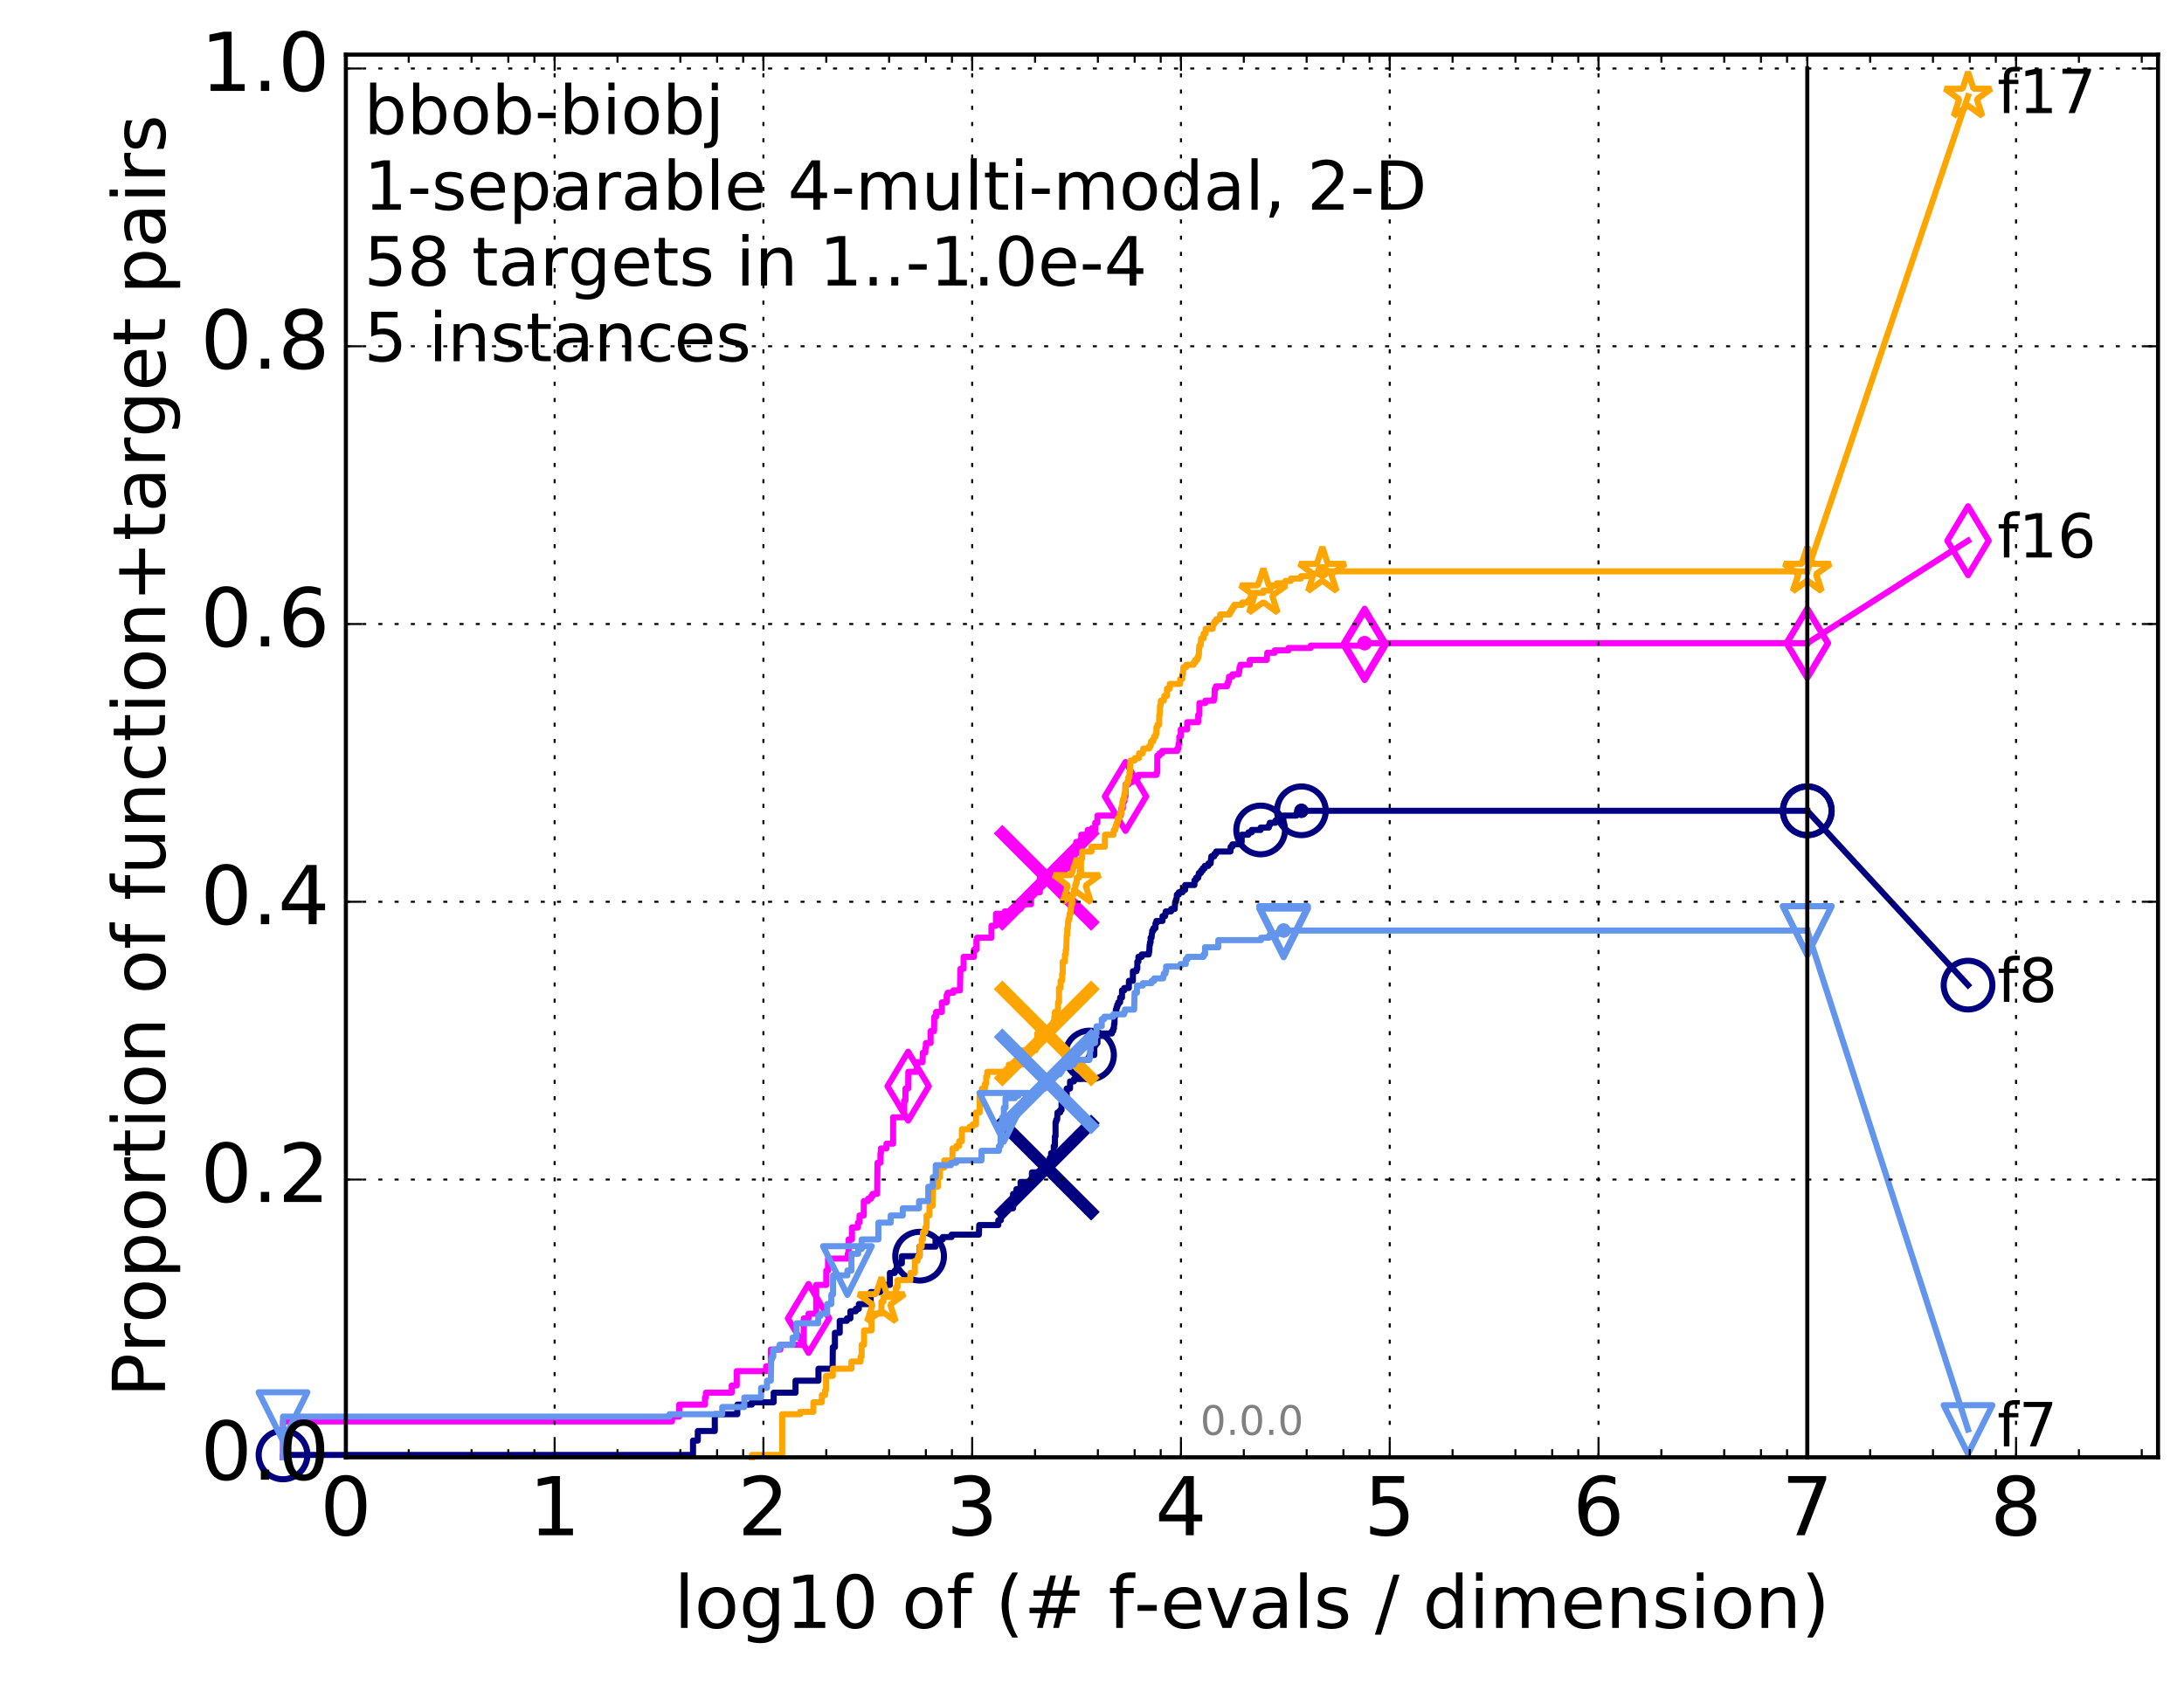 <?xml version="1.0" encoding="utf-8" standalone="no"?>
<!DOCTYPE svg PUBLIC "-//W3C//DTD SVG 1.1//EN"
  "http://www.w3.org/Graphics/SVG/1.1/DTD/svg11.dtd">
<!-- Created with matplotlib (http://matplotlib.org/) -->
<svg height="415pt" version="1.1" viewBox="0 0 538 415" width="538pt" xmlns="http://www.w3.org/2000/svg" xmlns:xlink="http://www.w3.org/1999/xlink">
 <defs>
  <style type="text/css">
*{stroke-linecap:butt;stroke-linejoin:round;stroke-miterlimit:100000;}
  </style>
 </defs>
 <g id="figure_1">
  <g id="patch_1">
   <path d="M 0 415.456 
L 538.8 415.456 
L 538.8 0 
L 0 0 
z
" style="fill:#ffffff;"/>
  </g>
  <g id="axes_1">
   <g id="patch_2">
    <path d="M 85.2 359.056 
L 531.6 359.056 
L 531.6 13.456 
L 85.2 13.456 
z
" style="fill:#ffffff;"/>
   </g>
   <g id="line2d_1">
    <defs>
     <path d="M 0 1.5 
C 0.398 1.5 0.779 1.342 1.061 1.061 
C 1.342 0.779 1.5 0.398 1.5 0 
C 1.5 -0.398 1.342 -0.779 1.061 -1.061 
C 0.779 -1.342 0.398 -1.5 0 -1.5 
C -0.398 -1.5 -0.779 -1.342 -1.061 -1.061 
C -1.342 -0.779 -1.5 -0.398 -1.5 0 
C -1.5 0.398 -1.342 0.779 -1.061 1.061 
C -0.779 1.342 -0.398 1.5 0 1.5 
z
" id="m17d805bce7" style="stroke:#000080;stroke-width:0.5;"/>
    </defs>
    <g>
     <use style="fill:#000080;stroke:#000080;stroke-width:0.5;" x="320.58" xlink:href="#m17d805bce7" y="199.766"/>
     <use style="fill:#000080;stroke:#000080;stroke-width:0.5;" x="320.58" xlink:href="#m17d805bce7" y="199.766"/>
    </g>
   </g>
   <g id="line2d_2">
    <path d="M 69.718 359.056 
L 69.718 358.466 
L 170.713 358.466 
L 170.713 354.927 
L 171.895 354.927 
L 171.895 352.567 
L 176.082 352.567 
L 176.082 348.437 
L 181.632 348.437 
L 181.632 346.077 
L 185.202 346.077 
L 185.202 345.487 
L 190.588 345.487 
L 190.588 343.127 
L 195.968 343.127 
L 195.968 340.178 
L 201.616 340.178 
L 201.616 337.228 
L 205.102 337.228 
L 205.154 331.918 
L 205.667 331.918 
L 205.667 328.378 
L 206.854 328.378 
L 206.854 325.428 
L 208.612 325.428 
L 208.612 324.839 
L 209.484 324.839 
L 209.484 323.069 
L 210.813 323.069 
L 210.813 322.479 
L 211.566 322.479 
L 211.566 321.299 
L 214.485 321.299 
L 214.485 318.349 
L 216.822 318.349 
L 216.822 317.169 
L 217.249 317.169 
L 217.249 316.579 
L 219.215 316.579 
L 219.215 313.629 
L 220.401 313.629 
L 220.401 313.039 
L 220.919 313.039 
L 220.919 311.269 
L 222.166 311.269 
L 222.166 309.499 
L 226.535 309.499 
L 226.535 307.14 
L 230.457 307.14 
L 230.457 305.37 
L 232.226 305.37 
L 232.226 304.78 
L 234.418 304.78 
L 234.418 304.19 
L 241.143 304.19 
L 241.225 301.83 
L 245.922 301.83 
L 245.922 300.65 
L 246.55 300.65 
L 246.55 299.47 
L 246.897 299.47 
L 246.897 297.7 
L 249.561 297.7 
L 249.561 294.16 
L 250.378 294.16 
L 250.378 292.981 
L 251.403 292.981 
L 251.403 291.211 
L 254.206 291.211 
L 254.206 288.851 
L 256.572 288.851 
L 256.572 287.671 
L 258.297 287.671 
L 258.297 286.491 
L 258.417 286.491 
L 258.417 285.901 
L 258.574 285.901 
L 258.574 285.311 
L 258.923 285.311 
L 258.923 284.131 
L 259.582 284.131 
L 259.582 282.361 
L 259.862 282.361 
L 259.866 280.001 
L 260.018 280.001 
L 260.018 276.462 
L 260.187 276.462 
L 260.187 275.872 
L 260.415 275.872 
L 260.498 274.102 
L 261.151 274.102 
L 261.151 273.512 
L 261.496 273.512 
L 261.496 271.742 
L 261.678 271.742 
L 261.678 271.152 
L 261.966 271.152 
L 261.966 269.972 
L 262.764 269.972 
L 262.764 268.202 
L 263.595 268.202 
L 263.595 266.432 
L 264.557 266.432 
L 264.557 265.842 
L 266.505 265.842 
L 266.531 261.123 
L 268.154 261.123 
L 268.154 260.533 
L 268.388 260.533 
L 268.388 259.943 
L 269.569 259.943 
L 269.569 257.583 
L 269.906 257.583 
L 269.906 256.993 
L 270.34 256.993 
L 270.34 255.223 
L 271.584 255.223 
L 271.584 254.633 
L 273.903 254.633 
L 273.903 254.043 
L 274.214 254.043 
L 274.214 253.453 
L 274.386 253.453 
L 274.442 252.273 
L 274.53 252.273 
L 274.577 250.503 
L 274.695 250.503 
L 274.695 249.913 
L 274.879 249.913 
L 274.879 248.733 
L 275.043 248.733 
L 275.043 248.143 
L 275.229 248.143 
L 275.229 247.553 
L 275.484 247.553 
L 275.484 246.963 
L 275.923 246.963 
L 275.923 245.784 
L 276.388 245.784 
L 276.388 244.014 
L 276.936 244.014 
L 276.936 243.424 
L 278.075 243.424 
L 278.091 241.654 
L 279.073 241.654 
L 279.073 239.294 
L 279.951 239.294 
L 279.951 238.704 
L 280.163 238.704 
L 280.163 236.934 
L 280.438 236.934 
L 280.438 235.754 
L 281.238 235.754 
L 281.238 235.164 
L 282.98 235.164 
L 282.98 234.574 
L 283.096 234.574 
L 283.194 232.804 
L 283.276 232.804 
L 283.276 232.214 
L 283.431 232.214 
L 283.431 231.034 
L 283.67 231.034 
L 283.769 229.855 
L 283.845 229.855 
L 283.845 229.265 
L 284.148 229.265 
L 284.148 228.675 
L 284.634 228.675 
L 284.634 227.495 
L 284.854 227.495 
L 284.854 226.905 
L 286.374 226.905 
L 286.374 225.725 
L 287.011 225.725 
L 287.011 225.135 
L 287.166 225.135 
L 287.166 224.545 
L 288.5 224.545 
L 288.5 223.955 
L 289.375 223.955 
L 289.482 222.185 
L 289.685 222.185 
L 289.685 221.595 
L 289.833 221.595 
L 289.915 220.415 
L 290.393 220.415 
L 290.393 219.825 
L 291.319 219.825 
L 291.319 219.235 
L 291.949 219.235 
L 291.949 218.055 
L 294.224 218.055 
L 294.248 216.875 
L 294.617 216.875 
L 294.617 216.285 
L 295.172 216.285 
L 295.172 215.695 
L 295.309 215.695 
L 295.309 215.106 
L 295.824 215.106 
L 295.824 214.516 
L 296.273 214.516 
L 296.273 213.926 
L 296.785 213.926 
L 296.785 213.336 
L 297.661 213.336 
L 297.661 212.746 
L 298.226 212.746 
L 298.317 211.566 
L 298.397 211.566 
L 298.397 210.976 
L 299.136 210.976 
L 299.136 210.386 
L 299.565 210.386 
L 299.565 209.796 
L 303.108 209.796 
L 303.157 208.616 
L 303.583 208.616 
L 303.583 208.026 
L 305.583 208.026 
L 305.583 207.436 
L 305.874 207.436 
L 305.874 205.666 
L 307.528 205.666 
L 307.528 205.076 
L 308.334 205.076 
L 308.334 204.486 
L 310.551 204.486 
L 310.551 203.896 
L 312.567 203.896 
L 312.567 203.306 
L 312.815 203.306 
L 312.815 202.716 
L 314.218 202.716 
L 314.218 202.126 
L 316.123 202.126 
L 316.123 200.946 
L 319.375 200.946 
L 319.375 200.356 
L 320.58 200.356 
L 320.58 199.766 
L 445.2 199.766 
L 445.2 199.766 
" style="fill:none;stroke:#000080;stroke-linecap:square;stroke-width:1.5;"/>
   </g>
   <g id="line2d_3">
    <defs>
     <path d="M 0 6 
C 1.591 6 3.117 5.368 4.243 4.243 
C 5.368 3.117 6 1.591 6 0 
C 6 -1.591 5.368 -3.117 4.243 -4.243 
C 3.117 -5.368 1.591 -6 0 -6 
C -1.591 -6 -3.117 -5.368 -4.243 -4.243 
C -5.368 -3.117 -6 -1.591 -6 0 
C -6 1.591 -5.368 3.117 -4.243 4.243 
C -3.117 5.368 -1.591 6 0 6 
z
" id="md226a5f129" style="stroke:#000080;stroke-width:1.5;"/>
    </defs>
    <g>
     <use style="fill:none;stroke:#000080;stroke-width:1.5;" x="69.718" xlink:href="#md226a5f129" y="358.466"/>
     <use style="fill:none;stroke:#000080;stroke-width:1.5;" x="226.535" xlink:href="#md226a5f129" y="309.499"/>
     <use style="fill:none;stroke:#000080;stroke-width:1.5;" x="268.388" xlink:href="#md226a5f129" y="259.943"/>
     <use style="fill:none;stroke:#000080;stroke-width:1.5;" x="310.551" xlink:href="#md226a5f129" y="204.486"/>
     <use style="fill:none;stroke:#000080;stroke-width:1.5;" x="320.58" xlink:href="#md226a5f129" y="199.766"/>
     <use style="fill:none;stroke:#000080;stroke-width:1.5;" x="445.2" xlink:href="#md226a5f129" y="199.766"/>
    </g>
   </g>
   <g id="line2d_4"/>
   <g id="line2d_5">
    <path clip-path="url(#p25d4d0c69e)" d="M 257.85 287.671 
" style="fill:none;stroke:#000080;stroke-linecap:square;"/>
    <defs>
     <path d="M -12 12 
L 12 -12 
M -12 -12 
L 12 12 
" id="m0544c68ecd" style="stroke:#000080;stroke-width:3.0;"/>
    </defs>
    <g clip-path="url(#p25d4d0c69e)">
     <use style="fill:#000080;stroke:#000080;stroke-width:3.0;" x="257.85" xlink:href="#m0544c68ecd" y="287.671"/>
    </g>
   </g>
   <g id="line2d_6">
    <defs>
     <path d="M 0 1.5 
C 0.398 1.5 0.779 1.342 1.061 1.061 
C 1.342 0.779 1.5 0.398 1.5 0 
C 1.5 -0.398 1.342 -0.779 1.061 -1.061 
C 0.779 -1.342 0.398 -1.5 0 -1.5 
C -0.398 -1.5 -0.779 -1.342 -1.061 -1.061 
C -1.342 -0.779 -1.5 -0.398 -1.5 0 
C -1.5 0.398 -1.342 0.779 -1.061 1.061 
C -0.779 1.342 -0.398 1.5 0 1.5 
z
" id="m95fdf517f3" style="stroke:#ff00ff;stroke-width:0.5;"/>
    </defs>
    <g>
     <use style="fill:#ff00ff;stroke:#ff00ff;stroke-width:0.5;" x="336.156" xlink:href="#m95fdf517f3" y="158.469"/>
     <use style="fill:#ff00ff;stroke:#ff00ff;stroke-width:0.5;" x="336.156" xlink:href="#m95fdf517f3" y="158.469"/>
    </g>
   </g>
   <g id="line2d_7">
    <path d="M 69.718 359.056 
L 69.718 350.207 
L 165.546 350.207 
L 165.546 349.027 
L 167.311 349.027 
L 167.311 346.077 
L 173.665 346.077 
L 173.665 344.307 
L 173.877 344.307 
L 173.877 343.127 
L 180.25 343.127 
L 180.25 341.357 
L 181.482 341.357 
L 181.482 337.818 
L 188.717 337.818 
L 188.717 336.638 
L 189.879 336.638 
L 189.879 332.508 
L 192.222 332.508 
L 192.222 331.328 
L 197.989 331.328 
L 197.989 324.839 
L 199.174 324.839 
L 199.174 323.659 
L 201.061 323.659 
L 201.061 316.579 
L 203.539 316.579 
L 203.539 313.039 
L 203.981 313.039 
L 203.981 310.089 
L 208.833 310.089 
L 208.833 308.91 
L 209.052 308.91 
L 209.052 305.37 
L 209.866 305.37 
L 209.866 302.42 
L 211.331 302.42 
L 211.331 301.24 
L 211.722 301.24 
L 211.722 299.47 
L 212.78 299.47 
L 212.78 295.93 
L 213.826 295.93 
L 213.826 295.34 
L 214.554 295.34 
L 214.554 294.75 
L 214.926 294.75 
L 214.926 294.16 
L 216.07 294.16 
L 216.165 286.491 
L 216.883 286.491 
L 216.883 284.131 
L 217.006 284.131 
L 217.006 282.951 
L 218.369 282.951 
L 218.369 281.771 
L 220.003 281.771 
L 220.003 275.282 
L 222.741 275.282 
L 222.741 271.152 
L 223.046 271.152 
L 223.046 268.202 
L 223.712 268.202 
L 223.757 264.072 
L 225.826 264.072 
L 225.826 261.713 
L 227.242 261.713 
L 227.338 259.353 
L 227.946 259.353 
L 227.946 258.173 
L 228.076 258.173 
L 228.076 256.993 
L 229.237 256.993 
L 229.237 254.043 
L 230.086 254.043 
L 230.154 250.503 
L 230.591 250.503 
L 230.591 249.323 
L 232.008 249.323 
L 232.008 246.963 
L 233.194 246.963 
L 233.194 245.194 
L 233.429 245.194 
L 233.429 244.604 
L 234.848 244.604 
L 234.848 244.014 
L 236.478 244.014 
L 236.58 238.704 
L 237.367 238.704 
L 237.367 235.754 
L 239.928 235.754 
L 239.928 233.984 
L 240.522 233.984 
L 240.522 231.624 
L 240.671 231.624 
L 240.671 231.034 
L 244.227 231.034 
L 244.227 228.085 
L 245.346 228.085 
L 245.346 225.135 
L 247.521 225.135 
L 247.521 224.545 
L 250.088 224.545 
L 250.088 223.955 
L 251.383 223.955 
L 251.383 222.775 
L 253.974 222.775 
L 253.974 219.825 
L 256.153 219.825 
L 256.153 216.285 
L 261.16 216.285 
L 261.16 215.106 
L 262.234 215.106 
L 262.234 213.926 
L 263.324 213.926 
L 263.324 212.156 
L 263.956 212.156 
L 263.956 210.976 
L 264.669 210.976 
L 264.669 210.386 
L 265.11 210.386 
L 265.11 207.436 
L 266.354 207.436 
L 266.354 205.666 
L 267.943 205.666 
L 267.943 204.486 
L 269.786 204.486 
L 269.786 202.716 
L 270.331 202.716 
L 270.331 200.946 
L 276.082 200.946 
L 276.082 200.356 
L 276.236 200.356 
L 276.236 199.177 
L 276.593 199.177 
L 276.593 197.407 
L 277 197.407 
L 277 196.227 
L 277.255 196.227 
L 277.255 193.277 
L 277.986 193.277 
L 277.986 192.687 
L 278.943 192.687 
L 278.943 191.507 
L 280.433 191.507 
L 280.433 190.917 
L 284.899 190.917 
L 284.899 190.327 
L 285.078 190.327 
L 285.078 186.197 
L 285.596 186.197 
L 285.596 185.607 
L 286.281 185.607 
L 286.281 185.017 
L 289.992 185.017 
L 289.992 184.427 
L 290.312 184.427 
L 290.312 183.248 
L 290.503 183.248 
L 290.503 181.478 
L 290.861 181.478 
L 290.861 179.708 
L 292.445 179.708 
L 292.445 177.938 
L 295.159 177.938 
L 295.159 176.168 
L 295.45 176.168 
L 295.45 173.218 
L 296.913 173.218 
L 296.913 172.628 
L 299.01 172.628 
L 299.01 172.038 
L 299.16 172.038 
L 299.255 169.678 
L 299.531 169.678 
L 299.531 169.088 
L 302.293 169.088 
L 302.293 168.498 
L 302.505 168.498 
L 302.505 167.909 
L 302.744 167.909 
L 302.744 166.729 
L 303.581 166.729 
L 303.581 166.139 
L 305.155 166.139 
L 305.155 165.549 
L 305.27 165.549 
L 305.342 164.369 
L 305.552 164.369 
L 305.552 163.779 
L 307.858 163.779 
L 307.858 162.599 
L 312.037 162.599 
L 312.12 161.419 
L 312.174 161.419 
L 312.174 160.829 
L 314.005 160.829 
L 314.005 160.239 
L 317.398 160.239 
L 317.398 159.649 
L 322.878 159.649 
L 322.878 159.059 
L 336.156 159.059 
L 336.156 158.469 
L 445.2 158.469 
L 445.2 158.469 
" style="fill:none;stroke:#ff00ff;stroke-linecap:square;stroke-width:1.5;"/>
   </g>
   <g id="line2d_8">
    <defs>
     <path d="M -0 8.485 
L 5.091 0 
L 0 -8.485 
L -5.091 -0 
z
" id="mc7ce0c972f" style="stroke:#ff00ff;stroke-linejoin:miter;stroke-width:1.5;"/>
    </defs>
    <g>
     <use style="fill:none;stroke:#ff00ff;stroke-linejoin:miter;stroke-width:1.5;" x="199.174" xlink:href="#mc7ce0c972f" y="324.839"/>
     <use style="fill:none;stroke:#ff00ff;stroke-linejoin:miter;stroke-width:1.5;" x="223.712" xlink:href="#mc7ce0c972f" y="267.612"/>
     <use style="fill:none;stroke:#ff00ff;stroke-linejoin:miter;stroke-width:1.5;" x="277.255" xlink:href="#mc7ce0c972f" y="196.227"/>
     <use style="fill:none;stroke:#ff00ff;stroke-linejoin:miter;stroke-width:1.5;" x="336.156" xlink:href="#mc7ce0c972f" y="159.059"/>
     <use style="fill:none;stroke:#ff00ff;stroke-linejoin:miter;stroke-width:1.5;" x="336.156" xlink:href="#mc7ce0c972f" y="158.469"/>
     <use style="fill:none;stroke:#ff00ff;stroke-linejoin:miter;stroke-width:1.5;" x="445.2" xlink:href="#mc7ce0c972f" y="158.469"/>
    </g>
   </g>
   <g id="line2d_9"/>
   <g id="line2d_10">
    <path clip-path="url(#p25d4d0c69e)" d="M 257.85 216.285 
" style="fill:none;stroke:#ff00ff;stroke-linecap:square;"/>
    <defs>
     <path d="M -12 12 
L 12 -12 
M -12 -12 
L 12 12 
" id="m3fdf1a4063" style="stroke:#ff00ff;stroke-width:3.0;"/>
    </defs>
    <g clip-path="url(#p25d4d0c69e)">
     <use style="fill:#ff00ff;stroke:#ff00ff;stroke-width:3.0;" x="257.85" xlink:href="#m3fdf1a4063" y="216.285"/>
    </g>
   </g>
   <g id="line2d_11">
    <defs>
     <path d="M 0 1.5 
C 0.398 1.5 0.779 1.342 1.061 1.061 
C 1.342 0.779 1.5 0.398 1.5 0 
C 1.5 -0.398 1.342 -0.779 1.061 -1.061 
C 0.779 -1.342 0.398 -1.5 0 -1.5 
C -0.398 -1.5 -0.779 -1.342 -1.061 -1.061 
C -1.342 -0.779 -1.5 -0.398 -1.5 0 
C -1.5 0.398 -1.342 0.779 -1.061 1.061 
C -0.779 1.342 -0.398 1.5 0 1.5 
z
" id="m439774e54a" style="stroke:#ffa500;stroke-width:0.5;"/>
    </defs>
    <g>
     <use style="fill:#ffa500;stroke:#ffa500;stroke-width:0.5;" x="325.743" xlink:href="#m439774e54a" y="140.77"/>
     <use style="fill:#ffa500;stroke:#ffa500;stroke-width:0.5;" x="325.743" xlink:href="#m439774e54a" y="140.77"/>
    </g>
   </g>
   <g id="line2d_12">
    <path d="M 185.202 359.056 
L 185.202 358.466 
L 192.681 358.466 
L 192.681 348.437 
L 197.113 348.437 
L 197.113 347.847 
L 200.364 347.847 
L 200.364 345.487 
L 202.452 345.487 
L 202.452 343.717 
L 203.258 343.717 
L 203.258 342.537 
L 203.483 342.537 
L 203.483 338.998 
L 205.154 338.998 
L 205.154 337.228 
L 209.74 337.228 
L 209.74 335.458 
L 211.991 335.458 
L 211.991 334.278 
L 212.257 334.278 
L 212.257 331.328 
L 212.854 331.328 
L 212.854 327.788 
L 214.69 327.788 
L 214.69 323.659 
L 217.128 323.659 
L 217.128 320.709 
L 217.609 320.709 
L 217.609 319.529 
L 220.11 319.529 
L 220.11 318.939 
L 220.687 318.939 
L 220.687 317.169 
L 221.098 317.169 
L 221.098 315.399 
L 224.249 315.399 
L 224.249 313.629 
L 225.348 313.629 
L 225.348 310.679 
L 226.011 310.679 
L 226.011 310.089 
L 226.194 310.089 
L 226.194 309.499 
L 226.555 309.499 
L 226.555 307.14 
L 227.048 307.14 
L 227.048 305.37 
L 227.358 305.37 
L 227.358 303.6 
L 227.927 303.6 
L 227.927 302.42 
L 228.243 302.42 
L 228.243 299.47 
L 228.952 299.47 
L 228.952 297.11 
L 229.726 297.11 
L 229.83 292.391 
L 231.036 292.391 
L 231.036 290.031 
L 231.551 290.031 
L 231.551 287.671 
L 232.609 287.671 
L 232.609 285.901 
L 234.613 285.901 
L 234.641 282.951 
L 235.578 282.951 
L 235.578 282.361 
L 236.272 282.361 
L 236.272 281.181 
L 236.946 281.181 
L 236.946 278.231 
L 238.805 278.231 
L 238.805 277.642 
L 239.586 277.642 
L 239.586 277.052 
L 240.426 277.052 
L 240.426 274.102 
L 241.328 274.102 
L 241.328 269.972 
L 241.897 269.972 
L 241.897 268.202 
L 242.627 268.202 
L 242.627 267.022 
L 242.945 267.022 
L 242.945 265.252 
L 243.201 265.252 
L 243.201 264.072 
L 247.862 264.072 
L 247.862 263.482 
L 248.497 263.482 
L 248.497 262.303 
L 251.895 262.303 
L 251.895 258.763 
L 255.112 258.763 
L 255.112 258.173 
L 255.453 258.173 
L 255.502 254.633 
L 259.025 254.633 
L 259.025 253.453 
L 259.275 253.453 
L 259.275 252.863 
L 259.491 252.863 
L 259.491 251.683 
L 259.709 251.683 
L 259.727 250.503 
L 259.866 250.503 
L 259.866 249.323 
L 260.577 249.323 
L 260.646 246.963 
L 260.87 246.963 
L 260.87 243.424 
L 261.261 243.424 
L 261.261 241.654 
L 261.633 241.654 
L 261.654 239.884 
L 261.79 239.884 
L 261.79 236.934 
L 262.33 236.934 
L 262.33 235.164 
L 262.534 235.164 
L 262.534 233.984 
L 262.661 233.984 
L 262.768 230.445 
L 262.866 230.445 
L 262.929 228.675 
L 263.046 228.675 
L 263.112 226.905 
L 263.262 226.905 
L 263.262 226.315 
L 263.454 226.315 
L 263.454 225.135 
L 263.727 225.135 
L 263.727 223.955 
L 263.848 223.955 
L 263.848 222.775 
L 264.101 222.775 
L 264.101 220.415 
L 264.528 220.415 
L 264.528 219.235 
L 264.864 219.235 
L 264.864 218.055 
L 265.053 218.055 
L 265.053 217.465 
L 265.24 217.465 
L 265.24 216.285 
L 265.78 216.285 
L 265.78 215.695 
L 266.016 215.695 
L 266.016 214.516 
L 266.277 214.516 
L 266.277 211.566 
L 266.565 211.566 
L 266.565 209.796 
L 268.891 209.796 
L 268.891 208.616 
L 272.165 208.616 
L 272.188 205.666 
L 274.28 205.666 
L 274.362 204.486 
L 274.736 204.486 
L 274.736 203.896 
L 274.892 203.896 
L 274.892 203.306 
L 275.066 203.306 
L 275.066 202.716 
L 275.314 202.716 
L 275.388 201.536 
L 275.796 201.536 
L 275.866 200.356 
L 276.309 200.356 
L 276.309 198.587 
L 276.463 198.587 
L 276.531 197.407 
L 276.675 197.407 
L 276.675 196.817 
L 276.919 196.817 
L 276.969 195.637 
L 277.112 195.637 
L 277.222 193.867 
L 277.331 193.867 
L 277.331 193.277 
L 277.647 193.277 
L 277.647 192.687 
L 277.94 192.687 
L 277.94 191.507 
L 278.222 191.507 
L 278.222 190.327 
L 278.367 190.327 
L 278.432 187.967 
L 278.484 187.967 
L 278.484 187.377 
L 279.527 187.377 
L 279.527 186.787 
L 280.573 186.787 
L 280.573 185.607 
L 281.512 185.607 
L 281.512 185.017 
L 281.632 185.017 
L 281.632 184.427 
L 283.08 184.427 
L 283.08 183.837 
L 283.44 183.837 
L 283.44 183.248 
L 283.558 183.248 
L 283.558 182.658 
L 284.06 182.658 
L 284.06 182.068 
L 284.282 182.068 
L 284.282 181.478 
L 284.671 181.478 
L 284.671 180.888 
L 284.842 180.888 
L 284.877 179.118 
L 285.132 179.118 
L 285.132 178.528 
L 285.563 178.528 
L 285.563 176.168 
L 285.685 176.168 
L 285.764 173.808 
L 285.914 173.808 
L 285.951 172.628 
L 286.703 172.628 
L 286.703 172.038 
L 286.816 172.038 
L 286.816 171.448 
L 287.466 171.448 
L 287.466 169.678 
L 288.159 169.678 
L 288.159 168.498 
L 290.703 168.498 
L 290.706 167.319 
L 291.236 167.319 
L 291.236 166.139 
L 291.392 166.139 
L 291.472 164.959 
L 291.508 164.959 
L 291.508 164.369 
L 292.214 164.369 
L 292.214 163.779 
L 294.037 163.779 
L 294.037 163.189 
L 294.434 163.189 
L 294.434 162.599 
L 294.937 162.599 
L 294.937 162.009 
L 295.195 162.009 
L 295.195 161.419 
L 295.322 161.419 
L 295.387 159.649 
L 295.435 159.649 
L 295.435 159.059 
L 295.756 159.059 
L 295.833 157.879 
L 295.883 157.879 
L 295.883 157.289 
L 296.485 157.289 
L 296.485 156.109 
L 296.98 156.109 
L 296.98 154.929 
L 298.721 154.929 
L 298.823 153.749 
L 299.148 153.749 
L 299.148 153.159 
L 299.621 153.159 
L 299.621 152.569 
L 300.552 152.569 
L 300.552 151.39 
L 302.892 151.39 
L 302.892 150.8 
L 303.264 150.8 
L 303.264 150.21 
L 303.631 150.21 
L 303.631 149.62 
L 304.014 149.62 
L 304.014 149.03 
L 306.012 149.03 
L 306.012 148.44 
L 307.566 148.44 
L 307.566 147.85 
L 308.034 147.85 
L 308.034 147.26 
L 308.163 147.26 
L 308.163 146.67 
L 308.749 146.67 
L 308.749 146.08 
L 311.204 146.08 
L 311.204 145.49 
L 312.911 145.49 
L 312.911 144.9 
L 313.164 144.9 
L 313.164 144.31 
L 314.51 144.31 
L 314.51 143.72 
L 316.634 143.72 
L 316.634 143.13 
L 317.983 143.13 
L 317.983 142.54 
L 320.481 142.54 
L 320.481 141.95 
L 323.337 141.95 
L 323.337 141.36 
L 325.743 141.36 
L 325.743 140.77 
L 445.2 140.77 
L 445.2 140.77 
" style="fill:none;stroke:#ffa500;stroke-linecap:square;stroke-width:1.5;"/>
   </g>
   <g id="line2d_13">
    <defs>
     <path d="M 0 -6 
L -1.347 -1.854 
L -5.706 -1.854 
L -2.18 0.708 
L -3.527 4.854 
L -0 2.292 
L 3.527 4.854 
L 2.18 0.708 
L 5.706 -1.854 
L 1.347 -1.854 
z
" id="mae084e7519" style="stroke:#ffa500;stroke-linejoin:bevel;stroke-width:1.5;"/>
    </defs>
    <g>
     <use style="fill:none;stroke:#ffa500;stroke-linejoin:bevel;stroke-width:1.5;" x="217.128" xlink:href="#mae084e7519" y="320.709"/>
     <use style="fill:none;stroke:#ffa500;stroke-linejoin:bevel;stroke-width:1.5;" x="265.24" xlink:href="#mae084e7519" y="217.465"/>
     <use style="fill:none;stroke:#ffa500;stroke-linejoin:bevel;stroke-width:1.5;" x="311.204" xlink:href="#mae084e7519" y="146.08"/>
     <use style="fill:none;stroke:#ffa500;stroke-linejoin:bevel;stroke-width:1.5;" x="325.743" xlink:href="#mae084e7519" y="140.77"/>
     <use style="fill:none;stroke:#ffa500;stroke-linejoin:bevel;stroke-width:1.5;" x="445.2" xlink:href="#mae084e7519" y="140.77"/>
    </g>
   </g>
   <g id="line2d_14"/>
   <g id="line2d_15">
    <path clip-path="url(#p25d4d0c69e)" d="M 257.85 254.633 
" style="fill:none;stroke:#ffa500;stroke-linecap:square;"/>
    <defs>
     <path d="M -12 12 
L 12 -12 
M -12 -12 
L 12 12 
" id="md223d86edc" style="stroke:#ffa500;stroke-width:3.0;"/>
    </defs>
    <g clip-path="url(#p25d4d0c69e)">
     <use style="fill:#ffa500;stroke:#ffa500;stroke-width:3.0;" x="257.85" xlink:href="#md223d86edc" y="254.633"/>
    </g>
   </g>
   <g id="line2d_16">
    <defs>
     <path d="M 0 1.5 
C 0.398 1.5 0.779 1.342 1.061 1.061 
C 1.342 0.779 1.5 0.398 1.5 0 
C 1.5 -0.398 1.342 -0.779 1.061 -1.061 
C 0.779 -1.342 0.398 -1.5 0 -1.5 
C -0.398 -1.5 -0.779 -1.342 -1.061 -1.061 
C -1.342 -0.779 -1.5 -0.398 -1.5 0 
C -1.5 0.398 -1.342 0.779 -1.061 1.061 
C -0.779 1.342 -0.398 1.5 0 1.5 
z
" id="m2f3dd7ef90" style="stroke:#6495ed;stroke-width:0.5;"/>
    </defs>
    <g>
     <use style="fill:#6495ed;stroke:#6495ed;stroke-width:0.5;" x="316.203" xlink:href="#m2f3dd7ef90" y="229.265"/>
     <use style="fill:#6495ed;stroke:#6495ed;stroke-width:0.5;" x="316.203" xlink:href="#m2f3dd7ef90" y="229.265"/>
    </g>
   </g>
   <g id="line2d_17">
    <path d="M 69.718 359.056 
L 69.718 349.027 
L 164.926 349.027 
L 164.926 348.437 
L 177.914 348.437 
L 177.914 346.667 
L 183.351 346.667 
L 183.351 344.307 
L 187.492 344.307 
L 187.492 341.947 
L 188.933 341.947 
L 188.933 340.178 
L 189.879 340.178 
L 189.982 334.868 
L 190.186 334.868 
L 190.186 334.278 
L 190.488 334.278 
L 190.488 332.508 
L 191.848 332.508 
L 191.848 331.918 
L 192.036 331.918 
L 192.036 331.328 
L 195.251 331.328 
L 195.251 329.558 
L 196.202 329.558 
L 196.202 326.018 
L 201.555 326.018 
L 201.555 324.249 
L 202.097 324.249 
L 202.097 323.659 
L 203.761 323.659 
L 203.761 321.299 
L 204.787 321.299 
L 204.787 318.939 
L 205.206 318.939 
L 205.206 314.219 
L 208.745 314.219 
L 208.745 313.039 
L 209.74 313.039 
L 209.74 308.91 
L 211.41 308.91 
L 211.41 307.73 
L 212.257 307.73 
L 212.257 305.37 
L 216.386 305.37 
L 216.386 301.24 
L 219.408 301.24 
L 219.408 299.47 
L 222.383 299.47 
L 222.383 297.7 
L 226.395 297.7 
L 226.395 295.93 
L 228.664 295.93 
L 228.664 292.391 
L 229.778 292.391 
L 229.778 290.031 
L 230.508 290.031 
L 230.508 287.081 
L 234.249 287.081 
L 234.249 286.491 
L 235.578 286.491 
L 235.578 285.901 
L 241.776 285.901 
L 241.776 283.541 
L 246.072 283.541 
L 246.072 282.361 
L 246.493 282.361 
L 246.493 280.001 
L 246.801 280.001 
L 246.889 275.282 
L 247.286 275.282 
L 247.286 272.922 
L 247.692 272.922 
L 247.692 270.562 
L 249.997 270.562 
L 249.997 269.972 
L 250.859 269.972 
L 250.859 269.382 
L 255.123 269.382 
L 255.123 268.202 
L 257.373 268.202 
L 257.373 266.432 
L 258.984 266.432 
L 258.984 265.252 
L 259.618 265.252 
L 259.618 264.662 
L 261.092 264.662 
L 261.092 264.072 
L 261.525 264.072 
L 261.525 262.892 
L 263.606 262.892 
L 263.606 262.303 
L 264.513 262.303 
L 264.513 261.713 
L 264.864 261.713 
L 264.864 261.123 
L 268.367 261.123 
L 268.367 260.533 
L 268.483 260.533 
L 268.517 258.763 
L 268.668 258.763 
L 268.668 257.583 
L 268.825 257.583 
L 268.825 256.993 
L 269.748 256.993 
L 269.748 254.633 
L 270.108 254.633 
L 270.108 252.863 
L 271.397 252.863 
L 271.397 251.093 
L 272.009 251.093 
L 272.009 250.503 
L 274.233 250.503 
L 274.233 249.913 
L 276.91 249.913 
L 276.91 249.323 
L 277.112 249.323 
L 277.112 248.733 
L 279.389 248.733 
L 279.486 244.604 
L 280.064 244.604 
L 280.064 242.834 
L 281.515 242.834 
L 281.515 242.244 
L 283.681 242.244 
L 283.681 241.654 
L 284.317 241.654 
L 284.317 241.064 
L 286.535 241.064 
L 286.535 240.474 
L 286.673 240.474 
L 286.673 239.884 
L 287.093 239.884 
L 287.093 239.294 
L 287.259 239.294 
L 287.259 238.114 
L 290.783 238.114 
L 290.783 237.524 
L 292.102 237.524 
L 292.102 236.344 
L 292.563 236.344 
L 292.563 235.754 
L 296.465 235.754 
L 296.465 235.164 
L 296.845 235.164 
L 296.845 233.394 
L 300.114 233.394 
L 300.114 231.624 
L 310.652 231.624 
L 310.652 231.034 
L 312.66 231.034 
L 312.66 230.445 
L 314.501 230.445 
L 314.501 229.855 
L 316.203 229.855 
L 316.203 229.265 
L 445.2 229.265 
L 445.2 229.265 
" style="fill:none;stroke:#6495ed;stroke-linecap:square;stroke-width:1.5;"/>
   </g>
   <g id="line2d_18">
    <defs>
     <path d="M -0 6 
L 6 -6 
L -6 -6 
z
" id="md6d4ab1c45" style="stroke:#6495ed;stroke-linejoin:miter;stroke-width:1.5;"/>
    </defs>
    <g>
     <use style="fill:none;stroke:#6495ed;stroke-linejoin:miter;stroke-width:1.5;" x="69.718" xlink:href="#md6d4ab1c45" y="349.027"/>
     <use style="fill:none;stroke:#6495ed;stroke-linejoin:miter;stroke-width:1.5;" x="208.745" xlink:href="#md6d4ab1c45" y="313.039"/>
     <use style="fill:none;stroke:#6495ed;stroke-linejoin:miter;stroke-width:1.5;" x="247.286" xlink:href="#md6d4ab1c45" y="275.282"/>
     <use style="fill:none;stroke:#6495ed;stroke-linejoin:miter;stroke-width:1.5;" x="316.203" xlink:href="#md6d4ab1c45" y="229.855"/>
     <use style="fill:none;stroke:#6495ed;stroke-linejoin:miter;stroke-width:1.5;" x="316.203" xlink:href="#md6d4ab1c45" y="229.265"/>
     <use style="fill:none;stroke:#6495ed;stroke-linejoin:miter;stroke-width:1.5;" x="445.2" xlink:href="#md6d4ab1c45" y="229.265"/>
    </g>
   </g>
   <g id="line2d_19"/>
   <g id="line2d_20">
    <path clip-path="url(#p25d4d0c69e)" d="M 257.85 266.432 
" style="fill:none;stroke:#6495ed;stroke-linecap:square;"/>
    <defs>
     <path d="M -12 12 
L 12 -12 
M -12 -12 
L 12 12 
" id="m8ed9acc442" style="stroke:#6495ed;stroke-width:3.0;"/>
    </defs>
    <g clip-path="url(#p25d4d0c69e)">
     <use style="fill:#6495ed;stroke:#6495ed;stroke-width:3.0;" x="257.85" xlink:href="#m8ed9acc442" y="266.432"/>
    </g>
   </g>
   <g id="line2d_21">
    <path d="M 445.2 229.265 
L 484.8 352.213 
" style="fill:none;stroke:#6495ed;stroke-linecap:square;stroke-width:1.5;"/>
    <g>
     <use style="fill:none;stroke:#6495ed;stroke-linejoin:miter;stroke-width:1.5;" x="445.2" xlink:href="#md6d4ab1c45" y="229.265"/>
     <use style="fill:none;stroke:#6495ed;stroke-linejoin:miter;stroke-width:1.5;" x="484.8" xlink:href="#md6d4ab1c45" y="352.213"/>
    </g>
   </g>
   <g id="line2d_22">
    <path d="M 445.2 199.766 
L 484.8 242.716 
" style="fill:none;stroke:#000080;stroke-linecap:square;stroke-width:1.5;"/>
    <g>
     <use style="fill:none;stroke:#000080;stroke-width:1.5;" x="445.2" xlink:href="#md226a5f129" y="199.766"/>
     <use style="fill:none;stroke:#000080;stroke-width:1.5;" x="484.8" xlink:href="#md226a5f129" y="242.716"/>
    </g>
   </g>
   <g id="line2d_23">
    <path d="M 445.2 158.469 
L 484.8 133.219 
" style="fill:none;stroke:#ff00ff;stroke-linecap:square;stroke-width:1.5;"/>
    <g>
     <use style="fill:none;stroke:#ff00ff;stroke-linejoin:miter;stroke-width:1.5;" x="445.2" xlink:href="#mc7ce0c972f" y="158.469"/>
     <use style="fill:none;stroke:#ff00ff;stroke-linejoin:miter;stroke-width:1.5;" x="484.8" xlink:href="#mc7ce0c972f" y="133.219"/>
    </g>
   </g>
   <g id="line2d_24">
    <path d="M 445.2 140.77 
L 484.8 23.722 
" style="fill:none;stroke:#ffa500;stroke-linecap:square;stroke-width:1.5;"/>
    <g>
     <use style="fill:none;stroke:#ffa500;stroke-linejoin:bevel;stroke-width:1.5;" x="445.2" xlink:href="#mae084e7519" y="140.77"/>
     <use style="fill:none;stroke:#ffa500;stroke-linejoin:bevel;stroke-width:1.5;" x="484.8" xlink:href="#mae084e7519" y="23.722"/>
    </g>
   </g>
   <g id="line2d_25">
    <path d="M 445.2 359.056 
L 445.2 16.878 
" style="fill:none;stroke:#000000;stroke-linecap:square;"/>
   </g>
   <g id="patch_3">
    <path d="M 85.2 13.456 
L 531.6 13.456 
" style="fill:none;stroke:#000000;stroke-linecap:square;stroke-linejoin:miter;"/>
   </g>
   <g id="patch_4">
    <path d="M 531.6 359.056 
L 531.6 13.456 
" style="fill:none;stroke:#000000;stroke-linecap:square;stroke-linejoin:miter;"/>
   </g>
   <g id="patch_5">
    <path d="M 85.2 359.056 
L 531.6 359.056 
" style="fill:none;stroke:#000000;stroke-linecap:square;stroke-linejoin:miter;"/>
   </g>
   <g id="patch_6">
    <path d="M 85.2 359.056 
L 85.2 13.456 
" style="fill:none;stroke:#000000;stroke-linecap:square;stroke-linejoin:miter;"/>
   </g>
   <g id="matplotlib.axis_1">
    <g id="xtick_1">
     <g id="line2d_26">
      <path clip-path="url(#p25d4d0c69e)" d="M 85.2 359.056 
L 85.2 13.456 
" style="fill:none;stroke:#000000;stroke-dasharray:1,3;stroke-dashoffset:0.0;stroke-width:0.5;"/>
     </g>
     <g id="line2d_27">
      <defs>
       <path d="M 0 0 
L 0 -4 
" id="mf91e5ce522" style="stroke:#000000;stroke-width:0.5;"/>
      </defs>
      <g>
       <use style="stroke:#000000;stroke-width:0.5;" x="85.2" xlink:href="#mf91e5ce522" y="359.056"/>
      </g>
     </g>
     <g id="line2d_28">
      <defs>
       <path d="M 0 0 
L 0 4 
" id="mb435312fda" style="stroke:#000000;stroke-width:0.5;"/>
      </defs>
      <g>
       <use style="stroke:#000000;stroke-width:0.5;" x="85.2" xlink:href="#mb435312fda" y="13.456"/>
      </g>
     </g>
     <g id="text_1">
      <!-- 0 -->
      <defs>
       <path d="M 31.781 66.406 
Q 24.172 66.406 20.328 58.906 
Q 16.5 51.422 16.5 36.375 
Q 16.5 21.391 20.328 13.891 
Q 24.172 6.391 31.781 6.391 
Q 39.453 6.391 43.281 13.891 
Q 47.125 21.391 47.125 36.375 
Q 47.125 51.422 43.281 58.906 
Q 39.453 66.406 31.781 66.406 
M 31.781 74.219 
Q 44.047 74.219 50.516 64.516 
Q 56.984 54.828 56.984 36.375 
Q 56.984 17.969 50.516 8.266 
Q 44.047 -1.422 31.781 -1.422 
Q 19.531 -1.422 13.062 8.266 
Q 6.594 17.969 6.594 36.375 
Q 6.594 54.828 13.062 64.516 
Q 19.531 74.219 31.781 74.219 
" id="BitstreamVeraSans-Roman-30"/>
      </defs>
      <g transform="translate(78.838 378.253)scale(0.2 -0.2)">
       <use xlink:href="#BitstreamVeraSans-Roman-30"/>
      </g>
     </g>
    </g>
    <g id="xtick_2">
     <g id="line2d_29">
      <path clip-path="url(#p25d4d0c69e)" d="M 136.629 359.056 
L 136.629 13.456 
" style="fill:none;stroke:#000000;stroke-dasharray:1,3;stroke-dashoffset:0.0;stroke-width:0.5;"/>
     </g>
     <g id="line2d_30">
      <g>
       <use style="stroke:#000000;stroke-width:0.5;" x="136.629" xlink:href="#mf91e5ce522" y="359.056"/>
      </g>
     </g>
     <g id="line2d_31">
      <g>
       <use style="stroke:#000000;stroke-width:0.5;" x="136.629" xlink:href="#mb435312fda" y="13.456"/>
      </g>
     </g>
     <g id="text_2">
      <!-- 1 -->
      <defs>
       <path d="M 12.406 8.297 
L 28.516 8.297 
L 28.516 63.922 
L 10.984 60.406 
L 10.984 69.391 
L 28.422 72.906 
L 38.281 72.906 
L 38.281 8.297 
L 54.391 8.297 
L 54.391 0 
L 12.406 0 
z
" id="BitstreamVeraSans-Roman-31"/>
      </defs>
      <g transform="translate(130.266 378.253)scale(0.2 -0.2)">
       <use xlink:href="#BitstreamVeraSans-Roman-31"/>
      </g>
     </g>
    </g>
    <g id="xtick_3">
     <g id="line2d_32">
      <path clip-path="url(#p25d4d0c69e)" d="M 188.057 359.056 
L 188.057 13.456 
" style="fill:none;stroke:#000000;stroke-dasharray:1,3;stroke-dashoffset:0.0;stroke-width:0.5;"/>
     </g>
     <g id="line2d_33">
      <g>
       <use style="stroke:#000000;stroke-width:0.5;" x="188.057" xlink:href="#mf91e5ce522" y="359.056"/>
      </g>
     </g>
     <g id="line2d_34">
      <g>
       <use style="stroke:#000000;stroke-width:0.5;" x="188.057" xlink:href="#mb435312fda" y="13.456"/>
      </g>
     </g>
     <g id="text_3">
      <!-- 2 -->
      <defs>
       <path d="M 19.188 8.297 
L 53.609 8.297 
L 53.609 0 
L 7.328 0 
L 7.328 8.297 
Q 12.938 14.109 22.625 23.891 
Q 32.328 33.688 34.812 36.531 
Q 39.547 41.844 41.422 45.531 
Q 43.312 49.219 43.312 52.781 
Q 43.312 58.594 39.234 62.25 
Q 35.156 65.922 28.609 65.922 
Q 23.969 65.922 18.812 64.312 
Q 13.672 62.703 7.812 59.422 
L 7.812 69.391 
Q 13.766 71.781 18.938 73 
Q 24.125 74.219 28.422 74.219 
Q 39.75 74.219 46.484 68.547 
Q 53.219 62.891 53.219 53.422 
Q 53.219 48.922 51.531 44.891 
Q 49.859 40.875 45.406 35.406 
Q 44.188 33.984 37.641 27.219 
Q 31.109 20.453 19.188 8.297 
" id="BitstreamVeraSans-Roman-32"/>
      </defs>
      <g transform="translate(181.695 378.253)scale(0.2 -0.2)">
       <use xlink:href="#BitstreamVeraSans-Roman-32"/>
      </g>
     </g>
    </g>
    <g id="xtick_4">
     <g id="line2d_35">
      <path clip-path="url(#p25d4d0c69e)" d="M 239.486 359.056 
L 239.486 13.456 
" style="fill:none;stroke:#000000;stroke-dasharray:1,3;stroke-dashoffset:0.0;stroke-width:0.5;"/>
     </g>
     <g id="line2d_36">
      <g>
       <use style="stroke:#000000;stroke-width:0.5;" x="239.486" xlink:href="#mf91e5ce522" y="359.056"/>
      </g>
     </g>
     <g id="line2d_37">
      <g>
       <use style="stroke:#000000;stroke-width:0.5;" x="239.486" xlink:href="#mb435312fda" y="13.456"/>
      </g>
     </g>
     <g id="text_4">
      <!-- 3 -->
      <defs>
       <path d="M 40.578 39.312 
Q 47.656 37.797 51.625 33 
Q 55.609 28.219 55.609 21.188 
Q 55.609 10.406 48.188 4.484 
Q 40.766 -1.422 27.094 -1.422 
Q 22.516 -1.422 17.656 -0.516 
Q 12.797 0.391 7.625 2.203 
L 7.625 11.719 
Q 11.719 9.328 16.594 8.109 
Q 21.484 6.891 26.812 6.891 
Q 36.078 6.891 40.938 10.547 
Q 45.797 14.203 45.797 21.188 
Q 45.797 27.641 41.281 31.266 
Q 36.766 34.906 28.719 34.906 
L 20.219 34.906 
L 20.219 43.016 
L 29.109 43.016 
Q 36.375 43.016 40.234 45.922 
Q 44.094 48.828 44.094 54.297 
Q 44.094 59.906 40.109 62.906 
Q 36.141 65.922 28.719 65.922 
Q 24.656 65.922 20.016 65.031 
Q 15.375 64.156 9.812 62.312 
L 9.812 71.094 
Q 15.438 72.656 20.344 73.438 
Q 25.25 74.219 29.594 74.219 
Q 40.828 74.219 47.359 69.109 
Q 53.906 64.016 53.906 55.328 
Q 53.906 49.266 50.438 45.094 
Q 46.969 40.922 40.578 39.312 
" id="BitstreamVeraSans-Roman-33"/>
      </defs>
      <g transform="translate(233.123 378.253)scale(0.2 -0.2)">
       <use xlink:href="#BitstreamVeraSans-Roman-33"/>
      </g>
     </g>
    </g>
    <g id="xtick_5">
     <g id="line2d_38">
      <path clip-path="url(#p25d4d0c69e)" d="M 290.914 359.056 
L 290.914 13.456 
" style="fill:none;stroke:#000000;stroke-dasharray:1,3;stroke-dashoffset:0.0;stroke-width:0.5;"/>
     </g>
     <g id="line2d_39">
      <g>
       <use style="stroke:#000000;stroke-width:0.5;" x="290.914" xlink:href="#mf91e5ce522" y="359.056"/>
      </g>
     </g>
     <g id="line2d_40">
      <g>
       <use style="stroke:#000000;stroke-width:0.5;" x="290.914" xlink:href="#mb435312fda" y="13.456"/>
      </g>
     </g>
     <g id="text_5">
      <!-- 4 -->
      <defs>
       <path d="M 37.797 64.312 
L 12.891 25.391 
L 37.797 25.391 
z
M 35.203 72.906 
L 47.609 72.906 
L 47.609 25.391 
L 58.016 25.391 
L 58.016 17.188 
L 47.609 17.188 
L 47.609 0 
L 37.797 0 
L 37.797 17.188 
L 4.891 17.188 
L 4.891 26.703 
z
" id="BitstreamVeraSans-Roman-34"/>
      </defs>
      <g transform="translate(284.552 378.253)scale(0.2 -0.2)">
       <use xlink:href="#BitstreamVeraSans-Roman-34"/>
      </g>
     </g>
    </g>
    <g id="xtick_6">
     <g id="line2d_41">
      <path clip-path="url(#p25d4d0c69e)" d="M 342.343 359.056 
L 342.343 13.456 
" style="fill:none;stroke:#000000;stroke-dasharray:1,3;stroke-dashoffset:0.0;stroke-width:0.5;"/>
     </g>
     <g id="line2d_42">
      <g>
       <use style="stroke:#000000;stroke-width:0.5;" x="342.343" xlink:href="#mf91e5ce522" y="359.056"/>
      </g>
     </g>
     <g id="line2d_43">
      <g>
       <use style="stroke:#000000;stroke-width:0.5;" x="342.343" xlink:href="#mb435312fda" y="13.456"/>
      </g>
     </g>
     <g id="text_6">
      <!-- 5 -->
      <defs>
       <path d="M 10.797 72.906 
L 49.516 72.906 
L 49.516 64.594 
L 19.828 64.594 
L 19.828 46.734 
Q 21.969 47.469 24.109 47.828 
Q 26.266 48.188 28.422 48.188 
Q 40.625 48.188 47.75 41.5 
Q 54.891 34.812 54.891 23.391 
Q 54.891 11.625 47.562 5.094 
Q 40.234 -1.422 26.906 -1.422 
Q 22.312 -1.422 17.547 -0.641 
Q 12.797 0.141 7.719 1.703 
L 7.719 11.625 
Q 12.109 9.234 16.797 8.062 
Q 21.484 6.891 26.703 6.891 
Q 35.156 6.891 40.078 11.328 
Q 45.016 15.766 45.016 23.391 
Q 45.016 31 40.078 35.438 
Q 35.156 39.891 26.703 39.891 
Q 22.75 39.891 18.812 39.016 
Q 14.891 38.141 10.797 36.281 
z
" id="BitstreamVeraSans-Roman-35"/>
      </defs>
      <g transform="translate(335.98 378.253)scale(0.2 -0.2)">
       <use xlink:href="#BitstreamVeraSans-Roman-35"/>
      </g>
     </g>
    </g>
    <g id="xtick_7">
     <g id="line2d_44">
      <path clip-path="url(#p25d4d0c69e)" d="M 393.771 359.056 
L 393.771 13.456 
" style="fill:none;stroke:#000000;stroke-dasharray:1,3;stroke-dashoffset:0.0;stroke-width:0.5;"/>
     </g>
     <g id="line2d_45">
      <g>
       <use style="stroke:#000000;stroke-width:0.5;" x="393.771" xlink:href="#mf91e5ce522" y="359.056"/>
      </g>
     </g>
     <g id="line2d_46">
      <g>
       <use style="stroke:#000000;stroke-width:0.5;" x="393.771" xlink:href="#mb435312fda" y="13.456"/>
      </g>
     </g>
     <g id="text_7">
      <!-- 6 -->
      <defs>
       <path d="M 33.016 40.375 
Q 26.375 40.375 22.484 35.828 
Q 18.609 31.297 18.609 23.391 
Q 18.609 15.531 22.484 10.953 
Q 26.375 6.391 33.016 6.391 
Q 39.656 6.391 43.531 10.953 
Q 47.406 15.531 47.406 23.391 
Q 47.406 31.297 43.531 35.828 
Q 39.656 40.375 33.016 40.375 
M 52.594 71.297 
L 52.594 62.312 
Q 48.875 64.062 45.094 64.984 
Q 41.312 65.922 37.594 65.922 
Q 27.828 65.922 22.672 59.328 
Q 17.531 52.734 16.797 39.406 
Q 19.672 43.656 24.016 45.922 
Q 28.375 48.188 33.594 48.188 
Q 44.578 48.188 50.953 41.516 
Q 57.328 34.859 57.328 23.391 
Q 57.328 12.156 50.688 5.359 
Q 44.047 -1.422 33.016 -1.422 
Q 20.359 -1.422 13.672 8.266 
Q 6.984 17.969 6.984 36.375 
Q 6.984 53.656 15.188 63.938 
Q 23.391 74.219 37.203 74.219 
Q 40.922 74.219 44.703 73.484 
Q 48.484 72.75 52.594 71.297 
" id="BitstreamVeraSans-Roman-36"/>
      </defs>
      <g transform="translate(387.409 378.253)scale(0.2 -0.2)">
       <use xlink:href="#BitstreamVeraSans-Roman-36"/>
      </g>
     </g>
    </g>
    <g id="xtick_8">
     <g id="line2d_47">
      <path clip-path="url(#p25d4d0c69e)" d="M 445.2 359.056 
L 445.2 13.456 
" style="fill:none;stroke:#000000;stroke-dasharray:1,3;stroke-dashoffset:0.0;stroke-width:0.5;"/>
     </g>
     <g id="line2d_48">
      <g>
       <use style="stroke:#000000;stroke-width:0.5;" x="445.2" xlink:href="#mf91e5ce522" y="359.056"/>
      </g>
     </g>
     <g id="line2d_49">
      <g>
       <use style="stroke:#000000;stroke-width:0.5;" x="445.2" xlink:href="#mb435312fda" y="13.456"/>
      </g>
     </g>
     <g id="text_8">
      <!-- 7 -->
      <defs>
       <path d="M 8.203 72.906 
L 55.078 72.906 
L 55.078 68.703 
L 28.609 0 
L 18.312 0 
L 43.219 64.594 
L 8.203 64.594 
z
" id="BitstreamVeraSans-Roman-37"/>
      </defs>
      <g transform="translate(438.837 378.253)scale(0.2 -0.2)">
       <use xlink:href="#BitstreamVeraSans-Roman-37"/>
      </g>
     </g>
    </g>
    <g id="xtick_9">
     <g id="line2d_50">
      <path clip-path="url(#p25d4d0c69e)" d="M 496.629 359.056 
L 496.629 13.456 
" style="fill:none;stroke:#000000;stroke-dasharray:1,3;stroke-dashoffset:0.0;stroke-width:0.5;"/>
     </g>
     <g id="line2d_51">
      <g>
       <use style="stroke:#000000;stroke-width:0.5;" x="496.629" xlink:href="#mf91e5ce522" y="359.056"/>
      </g>
     </g>
     <g id="line2d_52">
      <g>
       <use style="stroke:#000000;stroke-width:0.5;" x="496.629" xlink:href="#mb435312fda" y="13.456"/>
      </g>
     </g>
     <g id="text_9">
      <!-- 8 -->
      <defs>
       <path d="M 31.781 34.625 
Q 24.75 34.625 20.719 30.859 
Q 16.703 27.094 16.703 20.516 
Q 16.703 13.922 20.719 10.156 
Q 24.75 6.391 31.781 6.391 
Q 38.812 6.391 42.859 10.172 
Q 46.922 13.969 46.922 20.516 
Q 46.922 27.094 42.891 30.859 
Q 38.875 34.625 31.781 34.625 
M 21.922 38.812 
Q 15.578 40.375 12.031 44.719 
Q 8.5 49.078 8.5 55.328 
Q 8.5 64.062 14.719 69.141 
Q 20.953 74.219 31.781 74.219 
Q 42.672 74.219 48.875 69.141 
Q 55.078 64.062 55.078 55.328 
Q 55.078 49.078 51.531 44.719 
Q 48 40.375 41.703 38.812 
Q 48.828 37.156 52.797 32.312 
Q 56.781 27.484 56.781 20.516 
Q 56.781 9.906 50.312 4.234 
Q 43.844 -1.422 31.781 -1.422 
Q 19.734 -1.422 13.25 4.234 
Q 6.781 9.906 6.781 20.516 
Q 6.781 27.484 10.781 32.312 
Q 14.797 37.156 21.922 38.812 
M 18.312 54.391 
Q 18.312 48.734 21.844 45.562 
Q 25.391 42.391 31.781 42.391 
Q 38.141 42.391 41.719 45.562 
Q 45.312 48.734 45.312 54.391 
Q 45.312 60.062 41.719 63.234 
Q 38.141 66.406 31.781 66.406 
Q 25.391 66.406 21.844 63.234 
Q 18.312 60.062 18.312 54.391 
" id="BitstreamVeraSans-Roman-38"/>
      </defs>
      <g transform="translate(490.266 378.253)scale(0.2 -0.2)">
       <use xlink:href="#BitstreamVeraSans-Roman-38"/>
      </g>
     </g>
    </g>
    <g id="xtick_10">
     <g id="line2d_53">
      <defs>
       <path d="M 0 0 
L 0 -2 
" id="m5b000ad056" style="stroke:#000000;stroke-width:0.5;"/>
      </defs>
      <g>
       <use style="stroke:#000000;stroke-width:0.5;" x="100.682" xlink:href="#m5b000ad056" y="359.056"/>
      </g>
     </g>
     <g id="line2d_54">
      <defs>
       <path d="M 0 0 
L 0 2 
" id="m5030285875" style="stroke:#000000;stroke-width:0.5;"/>
      </defs>
      <g>
       <use style="stroke:#000000;stroke-width:0.5;" x="100.682" xlink:href="#m5030285875" y="13.456"/>
      </g>
     </g>
    </g>
    <g id="xtick_11">
     <g id="line2d_55">
      <g>
       <use style="stroke:#000000;stroke-width:0.5;" x="116.163" xlink:href="#m5b000ad056" y="359.056"/>
      </g>
     </g>
     <g id="line2d_56">
      <g>
       <use style="stroke:#000000;stroke-width:0.5;" x="116.163" xlink:href="#m5030285875" y="13.456"/>
      </g>
     </g>
    </g>
    <g id="xtick_12">
     <g id="line2d_57">
      <g>
       <use style="stroke:#000000;stroke-width:0.5;" x="125.219" xlink:href="#m5b000ad056" y="359.056"/>
      </g>
     </g>
     <g id="line2d_58">
      <g>
       <use style="stroke:#000000;stroke-width:0.5;" x="125.219" xlink:href="#m5030285875" y="13.456"/>
      </g>
     </g>
    </g>
    <g id="xtick_13">
     <g id="line2d_59">
      <g>
       <use style="stroke:#000000;stroke-width:0.5;" x="131.645" xlink:href="#m5b000ad056" y="359.056"/>
      </g>
     </g>
     <g id="line2d_60">
      <g>
       <use style="stroke:#000000;stroke-width:0.5;" x="131.645" xlink:href="#m5030285875" y="13.456"/>
      </g>
     </g>
    </g>
    <g id="xtick_14">
     <g id="line2d_61">
      <g>
       <use style="stroke:#000000;stroke-width:0.5;" x="152.11" xlink:href="#m5b000ad056" y="359.056"/>
      </g>
     </g>
     <g id="line2d_62">
      <g>
       <use style="stroke:#000000;stroke-width:0.5;" x="152.11" xlink:href="#m5030285875" y="13.456"/>
      </g>
     </g>
    </g>
    <g id="xtick_15">
     <g id="line2d_63">
      <g>
       <use style="stroke:#000000;stroke-width:0.5;" x="167.592" xlink:href="#m5b000ad056" y="359.056"/>
      </g>
     </g>
     <g id="line2d_64">
      <g>
       <use style="stroke:#000000;stroke-width:0.5;" x="167.592" xlink:href="#m5030285875" y="13.456"/>
      </g>
     </g>
    </g>
    <g id="xtick_16">
     <g id="line2d_65">
      <g>
       <use style="stroke:#000000;stroke-width:0.5;" x="176.648" xlink:href="#m5b000ad056" y="359.056"/>
      </g>
     </g>
     <g id="line2d_66">
      <g>
       <use style="stroke:#000000;stroke-width:0.5;" x="176.648" xlink:href="#m5030285875" y="13.456"/>
      </g>
     </g>
    </g>
    <g id="xtick_17">
     <g id="line2d_67">
      <g>
       <use style="stroke:#000000;stroke-width:0.5;" x="183.073" xlink:href="#m5b000ad056" y="359.056"/>
      </g>
     </g>
     <g id="line2d_68">
      <g>
       <use style="stroke:#000000;stroke-width:0.5;" x="183.073" xlink:href="#m5030285875" y="13.456"/>
      </g>
     </g>
    </g>
    <g id="xtick_18">
     <g id="line2d_69">
      <g>
       <use style="stroke:#000000;stroke-width:0.5;" x="203.539" xlink:href="#m5b000ad056" y="359.056"/>
      </g>
     </g>
     <g id="line2d_70">
      <g>
       <use style="stroke:#000000;stroke-width:0.5;" x="203.539" xlink:href="#m5030285875" y="13.456"/>
      </g>
     </g>
    </g>
    <g id="xtick_19">
     <g id="line2d_71">
      <g>
       <use style="stroke:#000000;stroke-width:0.5;" x="219.02" xlink:href="#m5b000ad056" y="359.056"/>
      </g>
     </g>
     <g id="line2d_72">
      <g>
       <use style="stroke:#000000;stroke-width:0.5;" x="219.02" xlink:href="#m5030285875" y="13.456"/>
      </g>
     </g>
    </g>
    <g id="xtick_20">
     <g id="line2d_73">
      <g>
       <use style="stroke:#000000;stroke-width:0.5;" x="228.076" xlink:href="#m5b000ad056" y="359.056"/>
      </g>
     </g>
     <g id="line2d_74">
      <g>
       <use style="stroke:#000000;stroke-width:0.5;" x="228.076" xlink:href="#m5030285875" y="13.456"/>
      </g>
     </g>
    </g>
    <g id="xtick_21">
     <g id="line2d_75">
      <g>
       <use style="stroke:#000000;stroke-width:0.5;" x="234.502" xlink:href="#m5b000ad056" y="359.056"/>
      </g>
     </g>
     <g id="line2d_76">
      <g>
       <use style="stroke:#000000;stroke-width:0.5;" x="234.502" xlink:href="#m5030285875" y="13.456"/>
      </g>
     </g>
    </g>
    <g id="xtick_22">
     <g id="line2d_77">
      <g>
       <use style="stroke:#000000;stroke-width:0.5;" x="254.967" xlink:href="#m5b000ad056" y="359.056"/>
      </g>
     </g>
     <g id="line2d_78">
      <g>
       <use style="stroke:#000000;stroke-width:0.5;" x="254.967" xlink:href="#m5030285875" y="13.456"/>
      </g>
     </g>
    </g>
    <g id="xtick_23">
     <g id="line2d_79">
      <g>
       <use style="stroke:#000000;stroke-width:0.5;" x="270.449" xlink:href="#m5b000ad056" y="359.056"/>
      </g>
     </g>
     <g id="line2d_80">
      <g>
       <use style="stroke:#000000;stroke-width:0.5;" x="270.449" xlink:href="#m5030285875" y="13.456"/>
      </g>
     </g>
    </g>
    <g id="xtick_24">
     <g id="line2d_81">
      <g>
       <use style="stroke:#000000;stroke-width:0.5;" x="279.505" xlink:href="#m5b000ad056" y="359.056"/>
      </g>
     </g>
     <g id="line2d_82">
      <g>
       <use style="stroke:#000000;stroke-width:0.5;" x="279.505" xlink:href="#m5030285875" y="13.456"/>
      </g>
     </g>
    </g>
    <g id="xtick_25">
     <g id="line2d_83">
      <g>
       <use style="stroke:#000000;stroke-width:0.5;" x="285.93" xlink:href="#m5b000ad056" y="359.056"/>
      </g>
     </g>
     <g id="line2d_84">
      <g>
       <use style="stroke:#000000;stroke-width:0.5;" x="285.93" xlink:href="#m5030285875" y="13.456"/>
      </g>
     </g>
    </g>
    <g id="xtick_26">
     <g id="line2d_85">
      <g>
       <use style="stroke:#000000;stroke-width:0.5;" x="306.396" xlink:href="#m5b000ad056" y="359.056"/>
      </g>
     </g>
     <g id="line2d_86">
      <g>
       <use style="stroke:#000000;stroke-width:0.5;" x="306.396" xlink:href="#m5030285875" y="13.456"/>
      </g>
     </g>
    </g>
    <g id="xtick_27">
     <g id="line2d_87">
      <g>
       <use style="stroke:#000000;stroke-width:0.5;" x="321.877" xlink:href="#m5b000ad056" y="359.056"/>
      </g>
     </g>
     <g id="line2d_88">
      <g>
       <use style="stroke:#000000;stroke-width:0.5;" x="321.877" xlink:href="#m5030285875" y="13.456"/>
      </g>
     </g>
    </g>
    <g id="xtick_28">
     <g id="line2d_89">
      <g>
       <use style="stroke:#000000;stroke-width:0.5;" x="330.933" xlink:href="#m5b000ad056" y="359.056"/>
      </g>
     </g>
     <g id="line2d_90">
      <g>
       <use style="stroke:#000000;stroke-width:0.5;" x="330.933" xlink:href="#m5030285875" y="13.456"/>
      </g>
     </g>
    </g>
    <g id="xtick_29">
     <g id="line2d_91">
      <g>
       <use style="stroke:#000000;stroke-width:0.5;" x="337.359" xlink:href="#m5b000ad056" y="359.056"/>
      </g>
     </g>
     <g id="line2d_92">
      <g>
       <use style="stroke:#000000;stroke-width:0.5;" x="337.359" xlink:href="#m5030285875" y="13.456"/>
      </g>
     </g>
    </g>
    <g id="xtick_30">
     <g id="line2d_93">
      <g>
       <use style="stroke:#000000;stroke-width:0.5;" x="357.824" xlink:href="#m5b000ad056" y="359.056"/>
      </g>
     </g>
     <g id="line2d_94">
      <g>
       <use style="stroke:#000000;stroke-width:0.5;" x="357.824" xlink:href="#m5030285875" y="13.456"/>
      </g>
     </g>
    </g>
    <g id="xtick_31">
     <g id="line2d_95">
      <g>
       <use style="stroke:#000000;stroke-width:0.5;" x="373.306" xlink:href="#m5b000ad056" y="359.056"/>
      </g>
     </g>
     <g id="line2d_96">
      <g>
       <use style="stroke:#000000;stroke-width:0.5;" x="373.306" xlink:href="#m5030285875" y="13.456"/>
      </g>
     </g>
    </g>
    <g id="xtick_32">
     <g id="line2d_97">
      <g>
       <use style="stroke:#000000;stroke-width:0.5;" x="382.362" xlink:href="#m5b000ad056" y="359.056"/>
      </g>
     </g>
     <g id="line2d_98">
      <g>
       <use style="stroke:#000000;stroke-width:0.5;" x="382.362" xlink:href="#m5030285875" y="13.456"/>
      </g>
     </g>
    </g>
    <g id="xtick_33">
     <g id="line2d_99">
      <g>
       <use style="stroke:#000000;stroke-width:0.5;" x="388.787" xlink:href="#m5b000ad056" y="359.056"/>
      </g>
     </g>
     <g id="line2d_100">
      <g>
       <use style="stroke:#000000;stroke-width:0.5;" x="388.787" xlink:href="#m5030285875" y="13.456"/>
      </g>
     </g>
    </g>
    <g id="xtick_34">
     <g id="line2d_101">
      <g>
       <use style="stroke:#000000;stroke-width:0.5;" x="409.253" xlink:href="#m5b000ad056" y="359.056"/>
      </g>
     </g>
     <g id="line2d_102">
      <g>
       <use style="stroke:#000000;stroke-width:0.5;" x="409.253" xlink:href="#m5030285875" y="13.456"/>
      </g>
     </g>
    </g>
    <g id="xtick_35">
     <g id="line2d_103">
      <g>
       <use style="stroke:#000000;stroke-width:0.5;" x="424.735" xlink:href="#m5b000ad056" y="359.056"/>
      </g>
     </g>
     <g id="line2d_104">
      <g>
       <use style="stroke:#000000;stroke-width:0.5;" x="424.735" xlink:href="#m5030285875" y="13.456"/>
      </g>
     </g>
    </g>
    <g id="xtick_36">
     <g id="line2d_105">
      <g>
       <use style="stroke:#000000;stroke-width:0.5;" x="433.791" xlink:href="#m5b000ad056" y="359.056"/>
      </g>
     </g>
     <g id="line2d_106">
      <g>
       <use style="stroke:#000000;stroke-width:0.5;" x="433.791" xlink:href="#m5030285875" y="13.456"/>
      </g>
     </g>
    </g>
    <g id="xtick_37">
     <g id="line2d_107">
      <g>
       <use style="stroke:#000000;stroke-width:0.5;" x="440.216" xlink:href="#m5b000ad056" y="359.056"/>
      </g>
     </g>
     <g id="line2d_108">
      <g>
       <use style="stroke:#000000;stroke-width:0.5;" x="440.216" xlink:href="#m5030285875" y="13.456"/>
      </g>
     </g>
    </g>
    <g id="xtick_38">
     <g id="line2d_109">
      <g>
       <use style="stroke:#000000;stroke-width:0.5;" x="460.682" xlink:href="#m5b000ad056" y="359.056"/>
      </g>
     </g>
     <g id="line2d_110">
      <g>
       <use style="stroke:#000000;stroke-width:0.5;" x="460.682" xlink:href="#m5030285875" y="13.456"/>
      </g>
     </g>
    </g>
    <g id="xtick_39">
     <g id="line2d_111">
      <g>
       <use style="stroke:#000000;stroke-width:0.5;" x="476.163" xlink:href="#m5b000ad056" y="359.056"/>
      </g>
     </g>
     <g id="line2d_112">
      <g>
       <use style="stroke:#000000;stroke-width:0.5;" x="476.163" xlink:href="#m5030285875" y="13.456"/>
      </g>
     </g>
    </g>
    <g id="xtick_40">
     <g id="line2d_113">
      <g>
       <use style="stroke:#000000;stroke-width:0.5;" x="485.219" xlink:href="#m5b000ad056" y="359.056"/>
      </g>
     </g>
     <g id="line2d_114">
      <g>
       <use style="stroke:#000000;stroke-width:0.5;" x="485.219" xlink:href="#m5030285875" y="13.456"/>
      </g>
     </g>
    </g>
    <g id="xtick_41">
     <g id="line2d_115">
      <g>
       <use style="stroke:#000000;stroke-width:0.5;" x="491.645" xlink:href="#m5b000ad056" y="359.056"/>
      </g>
     </g>
     <g id="line2d_116">
      <g>
       <use style="stroke:#000000;stroke-width:0.5;" x="491.645" xlink:href="#m5030285875" y="13.456"/>
      </g>
     </g>
    </g>
    <g id="xtick_42">
     <g id="line2d_117">
      <g>
       <use style="stroke:#000000;stroke-width:0.5;" x="512.11" xlink:href="#m5b000ad056" y="359.056"/>
      </g>
     </g>
     <g id="line2d_118">
      <g>
       <use style="stroke:#000000;stroke-width:0.5;" x="512.11" xlink:href="#m5030285875" y="13.456"/>
      </g>
     </g>
    </g>
    <g id="xtick_43">
     <g id="line2d_119">
      <g>
       <use style="stroke:#000000;stroke-width:0.5;" x="527.592" xlink:href="#m5b000ad056" y="359.056"/>
      </g>
     </g>
     <g id="line2d_120">
      <g>
       <use style="stroke:#000000;stroke-width:0.5;" x="527.592" xlink:href="#m5030285875" y="13.456"/>
      </g>
     </g>
    </g>
    <g id="text_10">
     <!-- log10 of (# f-evals / dimension) -->
     <defs>
      <path id="BitstreamVeraSans-Roman-20"/>
      <path d="M 51.125 44 
L 36.922 44 
L 32.812 27.688 
L 47.125 27.688 
z
M 43.797 71.781 
L 38.719 51.516 
L 52.984 51.516 
L 58.109 71.781 
L 65.922 71.781 
L 60.891 51.516 
L 76.125 51.516 
L 76.125 44 
L 58.984 44 
L 54.984 27.688 
L 70.516 27.688 
L 70.516 20.219 
L 53.078 20.219 
L 48 0 
L 40.188 0 
L 45.219 20.219 
L 30.906 20.219 
L 25.875 0 
L 18.016 0 
L 23.094 20.219 
L 7.719 20.219 
L 7.719 27.688 
L 24.906 27.688 
L 29 44 
L 13.281 44 
L 13.281 51.516 
L 30.906 51.516 
L 35.891 71.781 
z
" id="BitstreamVeraSans-Roman-23"/>
      <path d="M 52 44.188 
Q 55.375 50.25 60.062 53.125 
Q 64.75 56 71.094 56 
Q 79.641 56 84.281 50.016 
Q 88.922 44.047 88.922 33.016 
L 88.922 0 
L 79.891 0 
L 79.891 32.719 
Q 79.891 40.578 77.094 44.375 
Q 74.312 48.188 68.609 48.188 
Q 61.625 48.188 57.562 43.547 
Q 53.516 38.922 53.516 30.906 
L 53.516 0 
L 44.484 0 
L 44.484 32.719 
Q 44.484 40.625 41.703 44.406 
Q 38.922 48.188 33.109 48.188 
Q 26.219 48.188 22.156 43.531 
Q 18.109 38.875 18.109 30.906 
L 18.109 0 
L 9.078 0 
L 9.078 54.688 
L 18.109 54.688 
L 18.109 46.188 
Q 21.188 51.219 25.484 53.609 
Q 29.781 56 35.688 56 
Q 41.656 56 45.828 52.969 
Q 50 49.953 52 44.188 
" id="BitstreamVeraSans-Roman-6d"/>
      <path d="M 54.891 33.016 
L 54.891 0 
L 45.906 0 
L 45.906 32.719 
Q 45.906 40.484 42.875 44.328 
Q 39.844 48.188 33.797 48.188 
Q 26.516 48.188 22.312 43.547 
Q 18.109 38.922 18.109 30.906 
L 18.109 0 
L 9.078 0 
L 9.078 54.688 
L 18.109 54.688 
L 18.109 46.188 
Q 21.344 51.125 25.703 53.562 
Q 30.078 56 35.797 56 
Q 45.219 56 50.047 50.172 
Q 54.891 44.344 54.891 33.016 
" id="BitstreamVeraSans-Roman-6e"/>
      <path d="M 31 75.875 
Q 24.469 64.656 21.281 53.656 
Q 18.109 42.672 18.109 31.391 
Q 18.109 20.125 21.312 9.062 
Q 24.516 -2 31 -13.188 
L 23.188 -13.188 
Q 15.875 -1.703 12.234 9.375 
Q 8.594 20.453 8.594 31.391 
Q 8.594 42.281 12.203 53.312 
Q 15.828 64.359 23.188 75.875 
z
" id="BitstreamVeraSans-Roman-28"/>
      <path d="M 30.609 48.391 
Q 23.391 48.391 19.188 42.75 
Q 14.984 37.109 14.984 27.297 
Q 14.984 17.484 19.156 11.844 
Q 23.344 6.203 30.609 6.203 
Q 37.797 6.203 41.984 11.859 
Q 46.188 17.531 46.188 27.297 
Q 46.188 37.016 41.984 42.703 
Q 37.797 48.391 30.609 48.391 
M 30.609 56 
Q 42.328 56 49.016 48.375 
Q 55.719 40.766 55.719 27.297 
Q 55.719 13.875 49.016 6.219 
Q 42.328 -1.422 30.609 -1.422 
Q 18.844 -1.422 12.172 6.219 
Q 5.516 13.875 5.516 27.297 
Q 5.516 40.766 12.172 48.375 
Q 18.844 56 30.609 56 
" id="BitstreamVeraSans-Roman-6f"/>
      <path d="M 9.422 75.984 
L 18.406 75.984 
L 18.406 0 
L 9.422 0 
z
" id="BitstreamVeraSans-Roman-6c"/>
      <path d="M 2.984 54.688 
L 12.5 54.688 
L 29.594 8.797 
L 46.688 54.688 
L 56.203 54.688 
L 35.688 0 
L 23.484 0 
z
" id="BitstreamVeraSans-Roman-76"/>
      <path d="M 9.422 54.688 
L 18.406 54.688 
L 18.406 0 
L 9.422 0 
z
M 9.422 75.984 
L 18.406 75.984 
L 18.406 64.594 
L 9.422 64.594 
z
" id="BitstreamVeraSans-Roman-69"/>
      <path d="M 4.891 31.391 
L 31.203 31.391 
L 31.203 23.391 
L 4.891 23.391 
z
" id="BitstreamVeraSans-Roman-2d"/>
      <path d="M 25.391 72.906 
L 33.688 72.906 
L 8.297 -9.281 
L 0 -9.281 
z
" id="BitstreamVeraSans-Roman-2f"/>
      <path d="M 56.203 29.594 
L 56.203 25.203 
L 14.891 25.203 
Q 15.484 15.922 20.484 11.062 
Q 25.484 6.203 34.422 6.203 
Q 39.594 6.203 44.453 7.469 
Q 49.312 8.734 54.109 11.281 
L 54.109 2.781 
Q 49.266 0.734 44.188 -0.344 
Q 39.109 -1.422 33.891 -1.422 
Q 20.797 -1.422 13.156 6.188 
Q 5.516 13.812 5.516 26.812 
Q 5.516 40.234 12.766 48.109 
Q 20.016 56 32.328 56 
Q 43.359 56 49.781 48.891 
Q 56.203 41.797 56.203 29.594 
M 47.219 32.234 
Q 47.125 39.594 43.094 43.984 
Q 39.062 48.391 32.422 48.391 
Q 24.906 48.391 20.391 44.141 
Q 15.875 39.891 15.188 32.172 
z
" id="BitstreamVeraSans-Roman-65"/>
      <path d="M 45.406 46.391 
L 45.406 75.984 
L 54.391 75.984 
L 54.391 0 
L 45.406 0 
L 45.406 8.203 
Q 42.578 3.328 38.25 0.953 
Q 33.938 -1.422 27.875 -1.422 
Q 17.969 -1.422 11.734 6.484 
Q 5.516 14.406 5.516 27.297 
Q 5.516 40.188 11.734 48.094 
Q 17.969 56 27.875 56 
Q 33.938 56 38.25 53.625 
Q 42.578 51.266 45.406 46.391 
M 14.797 27.297 
Q 14.797 17.391 18.875 11.75 
Q 22.953 6.109 30.078 6.109 
Q 37.203 6.109 41.297 11.75 
Q 45.406 17.391 45.406 27.297 
Q 45.406 37.203 41.297 42.844 
Q 37.203 48.484 30.078 48.484 
Q 22.953 48.484 18.875 42.844 
Q 14.797 37.203 14.797 27.297 
" id="BitstreamVeraSans-Roman-64"/>
      <path d="M 45.406 27.984 
Q 45.406 37.75 41.375 43.109 
Q 37.359 48.484 30.078 48.484 
Q 22.859 48.484 18.828 43.109 
Q 14.797 37.75 14.797 27.984 
Q 14.797 18.266 18.828 12.891 
Q 22.859 7.516 30.078 7.516 
Q 37.359 7.516 41.375 12.891 
Q 45.406 18.266 45.406 27.984 
M 54.391 6.781 
Q 54.391 -7.172 48.188 -13.984 
Q 42 -20.797 29.203 -20.797 
Q 24.469 -20.797 20.266 -20.094 
Q 16.062 -19.391 12.109 -17.922 
L 12.109 -9.188 
Q 16.062 -11.328 19.922 -12.344 
Q 23.781 -13.375 27.781 -13.375 
Q 36.625 -13.375 41.016 -8.766 
Q 45.406 -4.156 45.406 5.172 
L 45.406 9.625 
Q 42.625 4.781 38.281 2.391 
Q 33.938 0 27.875 0 
Q 17.828 0 11.672 7.656 
Q 5.516 15.328 5.516 27.984 
Q 5.516 40.672 11.672 48.328 
Q 17.828 56 27.875 56 
Q 33.938 56 38.281 53.609 
Q 42.625 51.219 45.406 46.391 
L 45.406 54.688 
L 54.391 54.688 
z
" id="BitstreamVeraSans-Roman-67"/>
      <path d="M 37.109 75.984 
L 37.109 68.5 
L 28.516 68.5 
Q 23.688 68.5 21.797 66.547 
Q 19.922 64.594 19.922 59.516 
L 19.922 54.688 
L 34.719 54.688 
L 34.719 47.703 
L 19.922 47.703 
L 19.922 0 
L 10.891 0 
L 10.891 47.703 
L 2.297 47.703 
L 2.297 54.688 
L 10.891 54.688 
L 10.891 58.5 
Q 10.891 67.625 15.141 71.797 
Q 19.391 75.984 28.609 75.984 
z
" id="BitstreamVeraSans-Roman-66"/>
      <path d="M 34.281 27.484 
Q 23.391 27.484 19.188 25 
Q 14.984 22.516 14.984 16.5 
Q 14.984 11.719 18.141 8.906 
Q 21.297 6.109 26.703 6.109 
Q 34.188 6.109 38.703 11.406 
Q 43.219 16.703 43.219 25.484 
L 43.219 27.484 
z
M 52.203 31.203 
L 52.203 0 
L 43.219 0 
L 43.219 8.297 
Q 40.141 3.328 35.547 0.953 
Q 30.953 -1.422 24.312 -1.422 
Q 15.922 -1.422 10.953 3.297 
Q 6 8.016 6 15.922 
Q 6 25.141 12.172 29.828 
Q 18.359 34.516 30.609 34.516 
L 43.219 34.516 
L 43.219 35.406 
Q 43.219 41.609 39.141 45 
Q 35.062 48.391 27.688 48.391 
Q 23 48.391 18.547 47.266 
Q 14.109 46.141 10.016 43.891 
L 10.016 52.203 
Q 14.938 54.109 19.578 55.047 
Q 24.219 56 28.609 56 
Q 40.484 56 46.344 49.844 
Q 52.203 43.703 52.203 31.203 
" id="BitstreamVeraSans-Roman-61"/>
      <path d="M 44.281 53.078 
L 44.281 44.578 
Q 40.484 46.531 36.375 47.5 
Q 32.281 48.484 27.875 48.484 
Q 21.188 48.484 17.844 46.438 
Q 14.5 44.391 14.5 40.281 
Q 14.5 37.156 16.891 35.375 
Q 19.281 33.594 26.516 31.984 
L 29.594 31.297 
Q 39.156 29.25 43.188 25.516 
Q 47.219 21.781 47.219 15.094 
Q 47.219 7.469 41.188 3.016 
Q 35.156 -1.422 24.609 -1.422 
Q 20.219 -1.422 15.453 -0.562 
Q 10.688 0.297 5.422 2 
L 5.422 11.281 
Q 10.406 8.688 15.234 7.391 
Q 20.062 6.109 24.812 6.109 
Q 31.156 6.109 34.562 8.281 
Q 37.984 10.453 37.984 14.406 
Q 37.984 18.062 35.516 20.016 
Q 33.062 21.969 24.703 23.781 
L 21.578 24.516 
Q 13.234 26.266 9.516 29.906 
Q 5.812 33.547 5.812 39.891 
Q 5.812 47.609 11.281 51.797 
Q 16.75 56 26.812 56 
Q 31.781 56 36.172 55.266 
Q 40.578 54.547 44.281 53.078 
" id="BitstreamVeraSans-Roman-73"/>
      <path d="M 8.016 75.875 
L 15.828 75.875 
Q 23.141 64.359 26.781 53.312 
Q 30.422 42.281 30.422 31.391 
Q 30.422 20.453 26.781 9.375 
Q 23.141 -1.703 15.828 -13.188 
L 8.016 -13.188 
Q 14.5 -2 17.703 9.062 
Q 20.906 20.125 20.906 31.391 
Q 20.906 42.672 17.703 53.656 
Q 14.5 64.656 8.016 75.875 
" id="BitstreamVeraSans-Roman-29"/>
     </defs>
     <g transform="translate(166.055 401.09)scale(0.18 -0.18)">
      <use xlink:href="#BitstreamVeraSans-Roman-6c"/>
      <use x="27.783" xlink:href="#BitstreamVeraSans-Roman-6f"/>
      <use x="88.965" xlink:href="#BitstreamVeraSans-Roman-67"/>
      <use x="152.441" xlink:href="#BitstreamVeraSans-Roman-31"/>
      <use x="216.064" xlink:href="#BitstreamVeraSans-Roman-30"/>
      <use x="279.688" xlink:href="#BitstreamVeraSans-Roman-20"/>
      <use x="311.475" xlink:href="#BitstreamVeraSans-Roman-6f"/>
      <use x="372.656" xlink:href="#BitstreamVeraSans-Roman-66"/>
      <use x="407.861" xlink:href="#BitstreamVeraSans-Roman-20"/>
      <use x="439.648" xlink:href="#BitstreamVeraSans-Roman-28"/>
      <use x="478.662" xlink:href="#BitstreamVeraSans-Roman-23"/>
      <use x="562.451" xlink:href="#BitstreamVeraSans-Roman-20"/>
      <use x="594.238" xlink:href="#BitstreamVeraSans-Roman-66"/>
      <use x="629.365" xlink:href="#BitstreamVeraSans-Roman-2d"/>
      <use x="665.449" xlink:href="#BitstreamVeraSans-Roman-65"/>
      <use x="726.973" xlink:href="#BitstreamVeraSans-Roman-76"/>
      <use x="786.152" xlink:href="#BitstreamVeraSans-Roman-61"/>
      <use x="847.432" xlink:href="#BitstreamVeraSans-Roman-6c"/>
      <use x="875.215" xlink:href="#BitstreamVeraSans-Roman-73"/>
      <use x="927.314" xlink:href="#BitstreamVeraSans-Roman-20"/>
      <use x="959.102" xlink:href="#BitstreamVeraSans-Roman-2f"/>
      <use x="992.793" xlink:href="#BitstreamVeraSans-Roman-20"/>
      <use x="1024.58" xlink:href="#BitstreamVeraSans-Roman-64"/>
      <use x="1088.057" xlink:href="#BitstreamVeraSans-Roman-69"/>
      <use x="1115.84" xlink:href="#BitstreamVeraSans-Roman-6d"/>
      <use x="1213.252" xlink:href="#BitstreamVeraSans-Roman-65"/>
      <use x="1274.775" xlink:href="#BitstreamVeraSans-Roman-6e"/>
      <use x="1338.154" xlink:href="#BitstreamVeraSans-Roman-73"/>
      <use x="1390.254" xlink:href="#BitstreamVeraSans-Roman-69"/>
      <use x="1418.037" xlink:href="#BitstreamVeraSans-Roman-6f"/>
      <use x="1479.219" xlink:href="#BitstreamVeraSans-Roman-6e"/>
      <use x="1542.598" xlink:href="#BitstreamVeraSans-Roman-29"/>
     </g>
    </g>
   </g>
   <g id="matplotlib.axis_2">
    <g id="ytick_1">
     <g id="line2d_121">
      <path clip-path="url(#p25d4d0c69e)" d="M 85.2 359.056 
L 531.6 359.056 
" style="fill:none;stroke:#000000;stroke-dasharray:1,3;stroke-dashoffset:0.0;stroke-width:0.5;"/>
     </g>
     <g id="line2d_122">
      <defs>
       <path d="M 0 0 
L 4 0 
" id="me3e6001432" style="stroke:#000000;stroke-width:0.5;"/>
      </defs>
      <g>
       <use style="stroke:#000000;stroke-width:0.5;" x="85.2" xlink:href="#me3e6001432" y="359.056"/>
      </g>
     </g>
     <g id="line2d_123">
      <defs>
       <path d="M 0 0 
L -4 0 
" id="m0cb26136c2" style="stroke:#000000;stroke-width:0.5;"/>
      </defs>
      <g>
       <use style="stroke:#000000;stroke-width:0.5;" x="531.6" xlink:href="#m0cb26136c2" y="359.056"/>
      </g>
     </g>
     <g id="text_11">
      <!-- 0.0 -->
      <defs>
       <path d="M 10.688 12.406 
L 21 12.406 
L 21 0 
L 10.688 0 
z
" id="BitstreamVeraSans-Roman-2e"/>
      </defs>
      <g transform="translate(49.394 364.575)scale(0.2 -0.2)">
       <use xlink:href="#BitstreamVeraSans-Roman-30"/>
       <use x="63.623" xlink:href="#BitstreamVeraSans-Roman-2e"/>
       <use x="95.41" xlink:href="#BitstreamVeraSans-Roman-30"/>
      </g>
     </g>
    </g>
    <g id="ytick_2">
     <g id="line2d_124">
      <path clip-path="url(#p25d4d0c69e)" d="M 85.2 290.621 
L 531.6 290.621 
" style="fill:none;stroke:#000000;stroke-dasharray:1,3;stroke-dashoffset:0.0;stroke-width:0.5;"/>
     </g>
     <g id="line2d_125">
      <g>
       <use style="stroke:#000000;stroke-width:0.5;" x="85.2" xlink:href="#me3e6001432" y="290.621"/>
      </g>
     </g>
     <g id="line2d_126">
      <g>
       <use style="stroke:#000000;stroke-width:0.5;" x="531.6" xlink:href="#m0cb26136c2" y="290.621"/>
      </g>
     </g>
     <g id="text_12">
      <!-- 0.2 -->
      <g transform="translate(49.394 296.139)scale(0.2 -0.2)">
       <use xlink:href="#BitstreamVeraSans-Roman-30"/>
       <use x="63.623" xlink:href="#BitstreamVeraSans-Roman-2e"/>
       <use x="95.41" xlink:href="#BitstreamVeraSans-Roman-32"/>
      </g>
     </g>
    </g>
    <g id="ytick_3">
     <g id="line2d_127">
      <path clip-path="url(#p25d4d0c69e)" d="M 85.2 222.185 
L 531.6 222.185 
" style="fill:none;stroke:#000000;stroke-dasharray:1,3;stroke-dashoffset:0.0;stroke-width:0.5;"/>
     </g>
     <g id="line2d_128">
      <g>
       <use style="stroke:#000000;stroke-width:0.5;" x="85.2" xlink:href="#me3e6001432" y="222.185"/>
      </g>
     </g>
     <g id="line2d_129">
      <g>
       <use style="stroke:#000000;stroke-width:0.5;" x="531.6" xlink:href="#m0cb26136c2" y="222.185"/>
      </g>
     </g>
     <g id="text_13">
      <!-- 0.4 -->
      <g transform="translate(49.394 227.704)scale(0.2 -0.2)">
       <use xlink:href="#BitstreamVeraSans-Roman-30"/>
       <use x="63.623" xlink:href="#BitstreamVeraSans-Roman-2e"/>
       <use x="95.41" xlink:href="#BitstreamVeraSans-Roman-34"/>
      </g>
     </g>
    </g>
    <g id="ytick_4">
     <g id="line2d_130">
      <path clip-path="url(#p25d4d0c69e)" d="M 85.2 153.749 
L 531.6 153.749 
" style="fill:none;stroke:#000000;stroke-dasharray:1,3;stroke-dashoffset:0.0;stroke-width:0.5;"/>
     </g>
     <g id="line2d_131">
      <g>
       <use style="stroke:#000000;stroke-width:0.5;" x="85.2" xlink:href="#me3e6001432" y="153.749"/>
      </g>
     </g>
     <g id="line2d_132">
      <g>
       <use style="stroke:#000000;stroke-width:0.5;" x="531.6" xlink:href="#m0cb26136c2" y="153.749"/>
      </g>
     </g>
     <g id="text_14">
      <!-- 0.6 -->
      <g transform="translate(49.394 159.268)scale(0.2 -0.2)">
       <use xlink:href="#BitstreamVeraSans-Roman-30"/>
       <use x="63.623" xlink:href="#BitstreamVeraSans-Roman-2e"/>
       <use x="95.41" xlink:href="#BitstreamVeraSans-Roman-36"/>
      </g>
     </g>
    </g>
    <g id="ytick_5">
     <g id="line2d_133">
      <path clip-path="url(#p25d4d0c69e)" d="M 85.2 85.314 
L 531.6 85.314 
" style="fill:none;stroke:#000000;stroke-dasharray:1,3;stroke-dashoffset:0.0;stroke-width:0.5;"/>
     </g>
     <g id="line2d_134">
      <g>
       <use style="stroke:#000000;stroke-width:0.5;" x="85.2" xlink:href="#me3e6001432" y="85.314"/>
      </g>
     </g>
     <g id="line2d_135">
      <g>
       <use style="stroke:#000000;stroke-width:0.5;" x="531.6" xlink:href="#m0cb26136c2" y="85.314"/>
      </g>
     </g>
     <g id="text_15">
      <!-- 0.8 -->
      <g transform="translate(49.394 90.833)scale(0.2 -0.2)">
       <use xlink:href="#BitstreamVeraSans-Roman-30"/>
       <use x="63.623" xlink:href="#BitstreamVeraSans-Roman-2e"/>
       <use x="95.41" xlink:href="#BitstreamVeraSans-Roman-38"/>
      </g>
     </g>
    </g>
    <g id="ytick_6">
     <g id="line2d_136">
      <path clip-path="url(#p25d4d0c69e)" d="M 85.2 16.878 
L 531.6 16.878 
" style="fill:none;stroke:#000000;stroke-dasharray:1,3;stroke-dashoffset:0.0;stroke-width:0.5;"/>
     </g>
     <g id="line2d_137">
      <g>
       <use style="stroke:#000000;stroke-width:0.5;" x="85.2" xlink:href="#me3e6001432" y="16.878"/>
      </g>
     </g>
     <g id="line2d_138">
      <g>
       <use style="stroke:#000000;stroke-width:0.5;" x="531.6" xlink:href="#m0cb26136c2" y="16.878"/>
      </g>
     </g>
     <g id="text_16">
      <!-- 1.0 -->
      <g transform="translate(49.394 22.397)scale(0.2 -0.2)">
       <use xlink:href="#BitstreamVeraSans-Roman-31"/>
       <use x="63.623" xlink:href="#BitstreamVeraSans-Roman-2e"/>
       <use x="95.41" xlink:href="#BitstreamVeraSans-Roman-30"/>
      </g>
     </g>
    </g>
    <g id="text_17">
     <!-- Proportion of function+target pairs -->
     <defs>
      <path d="M 19.672 64.797 
L 19.672 37.406 
L 32.078 37.406 
Q 38.969 37.406 42.719 40.969 
Q 46.484 44.531 46.484 51.125 
Q 46.484 57.672 42.719 61.234 
Q 38.969 64.797 32.078 64.797 
z
M 9.812 72.906 
L 32.078 72.906 
Q 44.344 72.906 50.609 67.359 
Q 56.891 61.812 56.891 51.125 
Q 56.891 40.328 50.609 34.812 
Q 44.344 29.297 32.078 29.297 
L 19.672 29.297 
L 19.672 0 
L 9.812 0 
z
" id="BitstreamVeraSans-Roman-50"/>
      <path d="M 46 62.703 
L 46 35.5 
L 73.188 35.5 
L 73.188 27.203 
L 46 27.203 
L 46 0 
L 37.797 0 
L 37.797 27.203 
L 10.594 27.203 
L 10.594 35.5 
L 37.797 35.5 
L 37.797 62.703 
z
" id="BitstreamVeraSans-Roman-2b"/>
      <path d="M 18.109 8.203 
L 18.109 -20.797 
L 9.078 -20.797 
L 9.078 54.688 
L 18.109 54.688 
L 18.109 46.391 
Q 20.953 51.266 25.266 53.625 
Q 29.594 56 35.594 56 
Q 45.562 56 51.781 48.094 
Q 58.016 40.188 58.016 27.297 
Q 58.016 14.406 51.781 6.484 
Q 45.562 -1.422 35.594 -1.422 
Q 29.594 -1.422 25.266 0.953 
Q 20.953 3.328 18.109 8.203 
M 48.688 27.297 
Q 48.688 37.203 44.609 42.844 
Q 40.531 48.484 33.406 48.484 
Q 26.266 48.484 22.188 42.844 
Q 18.109 37.203 18.109 27.297 
Q 18.109 17.391 22.188 11.75 
Q 26.266 6.109 33.406 6.109 
Q 40.531 6.109 44.609 11.75 
Q 48.688 17.391 48.688 27.297 
" id="BitstreamVeraSans-Roman-70"/>
      <path d="M 18.312 70.219 
L 18.312 54.688 
L 36.812 54.688 
L 36.812 47.703 
L 18.312 47.703 
L 18.312 18.016 
Q 18.312 11.328 20.141 9.422 
Q 21.969 7.516 27.594 7.516 
L 36.812 7.516 
L 36.812 0 
L 27.594 0 
Q 17.188 0 13.234 3.875 
Q 9.281 7.766 9.281 18.016 
L 9.281 47.703 
L 2.688 47.703 
L 2.688 54.688 
L 9.281 54.688 
L 9.281 70.219 
z
" id="BitstreamVeraSans-Roman-74"/>
      <path d="M 8.5 21.578 
L 8.5 54.688 
L 17.484 54.688 
L 17.484 21.922 
Q 17.484 14.156 20.5 10.266 
Q 23.531 6.391 29.594 6.391 
Q 36.859 6.391 41.078 11.031 
Q 45.312 15.672 45.312 23.688 
L 45.312 54.688 
L 54.297 54.688 
L 54.297 0 
L 45.312 0 
L 45.312 8.406 
Q 42.047 3.422 37.719 1 
Q 33.406 -1.422 27.688 -1.422 
Q 18.266 -1.422 13.375 4.438 
Q 8.5 10.297 8.5 21.578 
" id="BitstreamVeraSans-Roman-75"/>
      <path d="M 41.109 46.297 
Q 39.594 47.172 37.812 47.578 
Q 36.031 48 33.891 48 
Q 26.266 48 22.188 43.047 
Q 18.109 38.094 18.109 28.812 
L 18.109 0 
L 9.078 0 
L 9.078 54.688 
L 18.109 54.688 
L 18.109 46.188 
Q 20.953 51.172 25.484 53.578 
Q 30.031 56 36.531 56 
Q 37.453 56 38.578 55.875 
Q 39.703 55.766 41.062 55.516 
z
" id="BitstreamVeraSans-Roman-72"/>
      <path d="M 48.781 52.594 
L 48.781 44.188 
Q 44.969 46.297 41.141 47.344 
Q 37.312 48.391 33.406 48.391 
Q 24.656 48.391 19.812 42.844 
Q 14.984 37.312 14.984 27.297 
Q 14.984 17.281 19.812 11.734 
Q 24.656 6.203 33.406 6.203 
Q 37.312 6.203 41.141 7.25 
Q 44.969 8.297 48.781 10.406 
L 48.781 2.094 
Q 45.016 0.344 40.984 -0.531 
Q 36.969 -1.422 32.422 -1.422 
Q 20.062 -1.422 12.781 6.344 
Q 5.516 14.109 5.516 27.297 
Q 5.516 40.672 12.859 48.328 
Q 20.219 56 33.016 56 
Q 37.156 56 41.109 55.141 
Q 45.062 54.297 48.781 52.594 
" id="BitstreamVeraSans-Roman-63"/>
     </defs>
     <g transform="translate(40.65 344.246)rotate(-90.0)scale(0.18 -0.18)">
      <use xlink:href="#BitstreamVeraSans-Roman-50"/>
      <use x="60.287" xlink:href="#BitstreamVeraSans-Roman-72"/>
      <use x="101.369" xlink:href="#BitstreamVeraSans-Roman-6f"/>
      <use x="162.551" xlink:href="#BitstreamVeraSans-Roman-70"/>
      <use x="226.027" xlink:href="#BitstreamVeraSans-Roman-6f"/>
      <use x="287.209" xlink:href="#BitstreamVeraSans-Roman-72"/>
      <use x="328.322" xlink:href="#BitstreamVeraSans-Roman-74"/>
      <use x="367.531" xlink:href="#BitstreamVeraSans-Roman-69"/>
      <use x="395.314" xlink:href="#BitstreamVeraSans-Roman-6f"/>
      <use x="456.496" xlink:href="#BitstreamVeraSans-Roman-6e"/>
      <use x="519.875" xlink:href="#BitstreamVeraSans-Roman-20"/>
      <use x="551.662" xlink:href="#BitstreamVeraSans-Roman-6f"/>
      <use x="612.844" xlink:href="#BitstreamVeraSans-Roman-66"/>
      <use x="648.049" xlink:href="#BitstreamVeraSans-Roman-20"/>
      <use x="679.836" xlink:href="#BitstreamVeraSans-Roman-66"/>
      <use x="715.041" xlink:href="#BitstreamVeraSans-Roman-75"/>
      <use x="778.42" xlink:href="#BitstreamVeraSans-Roman-6e"/>
      <use x="841.799" xlink:href="#BitstreamVeraSans-Roman-63"/>
      <use x="896.779" xlink:href="#BitstreamVeraSans-Roman-74"/>
      <use x="935.988" xlink:href="#BitstreamVeraSans-Roman-69"/>
      <use x="963.771" xlink:href="#BitstreamVeraSans-Roman-6f"/>
      <use x="1024.953" xlink:href="#BitstreamVeraSans-Roman-6e"/>
      <use x="1088.332" xlink:href="#BitstreamVeraSans-Roman-2b"/>
      <use x="1172.121" xlink:href="#BitstreamVeraSans-Roman-74"/>
      <use x="1211.33" xlink:href="#BitstreamVeraSans-Roman-61"/>
      <use x="1272.609" xlink:href="#BitstreamVeraSans-Roman-72"/>
      <use x="1313.707" xlink:href="#BitstreamVeraSans-Roman-67"/>
      <use x="1377.184" xlink:href="#BitstreamVeraSans-Roman-65"/>
      <use x="1438.707" xlink:href="#BitstreamVeraSans-Roman-74"/>
      <use x="1477.916" xlink:href="#BitstreamVeraSans-Roman-20"/>
      <use x="1509.703" xlink:href="#BitstreamVeraSans-Roman-70"/>
      <use x="1573.18" xlink:href="#BitstreamVeraSans-Roman-61"/>
      <use x="1634.459" xlink:href="#BitstreamVeraSans-Roman-69"/>
      <use x="1662.242" xlink:href="#BitstreamVeraSans-Roman-72"/>
      <use x="1703.355" xlink:href="#BitstreamVeraSans-Roman-73"/>
     </g>
    </g>
   </g>
   <g id="text_18">
    <!-- f7 -->
    <g transform="translate(492.0 356.352)scale(0.15 -0.15)">
     <use xlink:href="#BitstreamVeraSans-Roman-66"/>
     <use x="35.205" xlink:href="#BitstreamVeraSans-Roman-37"/>
    </g>
   </g>
   <g id="text_19">
    <!-- f8 -->
    <g transform="translate(492.0 246.855)scale(0.15 -0.15)">
     <use xlink:href="#BitstreamVeraSans-Roman-66"/>
     <use x="35.205" xlink:href="#BitstreamVeraSans-Roman-38"/>
    </g>
   </g>
   <g id="text_20">
    <!-- f16 -->
    <g transform="translate(492.0 137.358)scale(0.15 -0.15)">
     <use xlink:href="#BitstreamVeraSans-Roman-66"/>
     <use x="35.205" xlink:href="#BitstreamVeraSans-Roman-31"/>
     <use x="98.828" xlink:href="#BitstreamVeraSans-Roman-36"/>
    </g>
   </g>
   <g id="text_21">
    <!-- f17 -->
    <g transform="translate(492.0 27.861)scale(0.15 -0.15)">
     <use xlink:href="#BitstreamVeraSans-Roman-66"/>
     <use x="35.205" xlink:href="#BitstreamVeraSans-Roman-31"/>
     <use x="98.828" xlink:href="#BitstreamVeraSans-Roman-37"/>
    </g>
   </g>
   <g id="text_22">
    <!-- bbob-biobj -->
    <defs>
     <path d="M 9.422 54.688 
L 18.406 54.688 
L 18.406 -0.984 
Q 18.406 -11.422 14.422 -16.109 
Q 10.453 -20.797 1.609 -20.797 
L -1.812 -20.797 
L -1.812 -13.188 
L 0.594 -13.188 
Q 5.719 -13.188 7.562 -10.812 
Q 9.422 -8.453 9.422 -0.984 
z
M 9.422 75.984 
L 18.406 75.984 
L 18.406 64.594 
L 9.422 64.594 
z
" id="BitstreamVeraSans-Roman-6a"/>
     <path d="M 48.688 27.297 
Q 48.688 37.203 44.609 42.844 
Q 40.531 48.484 33.406 48.484 
Q 26.266 48.484 22.188 42.844 
Q 18.109 37.203 18.109 27.297 
Q 18.109 17.391 22.188 11.75 
Q 26.266 6.109 33.406 6.109 
Q 40.531 6.109 44.609 11.75 
Q 48.688 17.391 48.688 27.297 
M 18.109 46.391 
Q 20.953 51.266 25.266 53.625 
Q 29.594 56 35.594 56 
Q 45.562 56 51.781 48.094 
Q 58.016 40.188 58.016 27.297 
Q 58.016 14.406 51.781 6.484 
Q 45.562 -1.422 35.594 -1.422 
Q 29.594 -1.422 25.266 0.953 
Q 20.953 3.328 18.109 8.203 
L 18.109 0 
L 9.078 0 
L 9.078 75.984 
L 18.109 75.984 
z
" id="BitstreamVeraSans-Roman-62"/>
    </defs>
    <g transform="translate(89.664 33.027)scale(0.167 -0.167)">
     <use xlink:href="#BitstreamVeraSans-Roman-62"/>
     <use x="63.477" xlink:href="#BitstreamVeraSans-Roman-62"/>
     <use x="126.953" xlink:href="#BitstreamVeraSans-Roman-6f"/>
     <use x="188.135" xlink:href="#BitstreamVeraSans-Roman-62"/>
     <use x="251.611" xlink:href="#BitstreamVeraSans-Roman-2d"/>
     <use x="287.695" xlink:href="#BitstreamVeraSans-Roman-62"/>
     <use x="351.172" xlink:href="#BitstreamVeraSans-Roman-69"/>
     <use x="378.955" xlink:href="#BitstreamVeraSans-Roman-6f"/>
     <use x="440.137" xlink:href="#BitstreamVeraSans-Roman-62"/>
     <use x="503.613" xlink:href="#BitstreamVeraSans-Roman-6a"/>
    </g>
    <!-- 1-separable 4-multi-modal, 2-D -->
    <defs>
     <path d="M 11.719 12.406 
L 22.016 12.406 
L 22.016 4 
L 14.016 -11.625 
L 7.719 -11.625 
L 11.719 4 
z
" id="BitstreamVeraSans-Roman-2c"/>
     <path d="M 19.672 64.797 
L 19.672 8.109 
L 31.594 8.109 
Q 46.688 8.109 53.688 14.938 
Q 60.688 21.781 60.688 36.531 
Q 60.688 51.172 53.688 57.984 
Q 46.688 64.797 31.594 64.797 
z
M 9.812 72.906 
L 30.078 72.906 
Q 51.266 72.906 61.172 64.094 
Q 71.094 55.281 71.094 36.531 
Q 71.094 17.672 61.125 8.828 
Q 51.172 0 30.078 0 
L 9.812 0 
z
" id="BitstreamVeraSans-Roman-44"/>
    </defs>
    <g transform="translate(89.664 51.683)scale(0.167 -0.167)">
     <use xlink:href="#BitstreamVeraSans-Roman-31"/>
     <use x="63.623" xlink:href="#BitstreamVeraSans-Roman-2d"/>
     <use x="99.707" xlink:href="#BitstreamVeraSans-Roman-73"/>
     <use x="151.807" xlink:href="#BitstreamVeraSans-Roman-65"/>
     <use x="213.33" xlink:href="#BitstreamVeraSans-Roman-70"/>
     <use x="276.807" xlink:href="#BitstreamVeraSans-Roman-61"/>
     <use x="338.086" xlink:href="#BitstreamVeraSans-Roman-72"/>
     <use x="379.199" xlink:href="#BitstreamVeraSans-Roman-61"/>
     <use x="440.479" xlink:href="#BitstreamVeraSans-Roman-62"/>
     <use x="503.955" xlink:href="#BitstreamVeraSans-Roman-6c"/>
     <use x="531.738" xlink:href="#BitstreamVeraSans-Roman-65"/>
     <use x="593.262" xlink:href="#BitstreamVeraSans-Roman-20"/>
     <use x="625.049" xlink:href="#BitstreamVeraSans-Roman-34"/>
     <use x="688.672" xlink:href="#BitstreamVeraSans-Roman-2d"/>
     <use x="724.756" xlink:href="#BitstreamVeraSans-Roman-6d"/>
     <use x="822.168" xlink:href="#BitstreamVeraSans-Roman-75"/>
     <use x="885.547" xlink:href="#BitstreamVeraSans-Roman-6c"/>
     <use x="913.33" xlink:href="#BitstreamVeraSans-Roman-74"/>
     <use x="952.539" xlink:href="#BitstreamVeraSans-Roman-69"/>
     <use x="980.322" xlink:href="#BitstreamVeraSans-Roman-2d"/>
     <use x="1016.406" xlink:href="#BitstreamVeraSans-Roman-6d"/>
     <use x="1113.818" xlink:href="#BitstreamVeraSans-Roman-6f"/>
     <use x="1175.0" xlink:href="#BitstreamVeraSans-Roman-64"/>
     <use x="1238.477" xlink:href="#BitstreamVeraSans-Roman-61"/>
     <use x="1299.756" xlink:href="#BitstreamVeraSans-Roman-6c"/>
     <use x="1327.539" xlink:href="#BitstreamVeraSans-Roman-2c"/>
     <use x="1359.326" xlink:href="#BitstreamVeraSans-Roman-20"/>
     <use x="1391.113" xlink:href="#BitstreamVeraSans-Roman-32"/>
     <use x="1454.736" xlink:href="#BitstreamVeraSans-Roman-2d"/>
     <use x="1490.82" xlink:href="#BitstreamVeraSans-Roman-44"/>
    </g>
    <!-- 58 targets in 1..-1.0e-4 -->
    <g transform="translate(89.664 70.338)scale(0.167 -0.167)">
     <use xlink:href="#BitstreamVeraSans-Roman-35"/>
     <use x="63.623" xlink:href="#BitstreamVeraSans-Roman-38"/>
     <use x="127.246" xlink:href="#BitstreamVeraSans-Roman-20"/>
     <use x="159.033" xlink:href="#BitstreamVeraSans-Roman-74"/>
     <use x="198.242" xlink:href="#BitstreamVeraSans-Roman-61"/>
     <use x="259.521" xlink:href="#BitstreamVeraSans-Roman-72"/>
     <use x="300.619" xlink:href="#BitstreamVeraSans-Roman-67"/>
     <use x="364.096" xlink:href="#BitstreamVeraSans-Roman-65"/>
     <use x="425.619" xlink:href="#BitstreamVeraSans-Roman-74"/>
     <use x="464.828" xlink:href="#BitstreamVeraSans-Roman-73"/>
     <use x="516.928" xlink:href="#BitstreamVeraSans-Roman-20"/>
     <use x="548.715" xlink:href="#BitstreamVeraSans-Roman-69"/>
     <use x="576.498" xlink:href="#BitstreamVeraSans-Roman-6e"/>
     <use x="639.877" xlink:href="#BitstreamVeraSans-Roman-20"/>
     <use x="671.664" xlink:href="#BitstreamVeraSans-Roman-31"/>
     <use x="735.287" xlink:href="#BitstreamVeraSans-Roman-2e"/>
     <use x="767.074" xlink:href="#BitstreamVeraSans-Roman-2e"/>
     <use x="798.861" xlink:href="#BitstreamVeraSans-Roman-2d"/>
     <use x="834.945" xlink:href="#BitstreamVeraSans-Roman-31"/>
     <use x="898.568" xlink:href="#BitstreamVeraSans-Roman-2e"/>
     <use x="930.355" xlink:href="#BitstreamVeraSans-Roman-30"/>
     <use x="993.979" xlink:href="#BitstreamVeraSans-Roman-65"/>
     <use x="1055.502" xlink:href="#BitstreamVeraSans-Roman-2d"/>
     <use x="1091.586" xlink:href="#BitstreamVeraSans-Roman-34"/>
    </g>
    <!-- 5 instances -->
    <g transform="translate(89.664 88.994)scale(0.167 -0.167)">
     <use xlink:href="#BitstreamVeraSans-Roman-35"/>
     <use x="63.623" xlink:href="#BitstreamVeraSans-Roman-20"/>
     <use x="95.41" xlink:href="#BitstreamVeraSans-Roman-69"/>
     <use x="123.193" xlink:href="#BitstreamVeraSans-Roman-6e"/>
     <use x="186.572" xlink:href="#BitstreamVeraSans-Roman-73"/>
     <use x="238.672" xlink:href="#BitstreamVeraSans-Roman-74"/>
     <use x="277.881" xlink:href="#BitstreamVeraSans-Roman-61"/>
     <use x="339.16" xlink:href="#BitstreamVeraSans-Roman-6e"/>
     <use x="402.539" xlink:href="#BitstreamVeraSans-Roman-63"/>
     <use x="457.52" xlink:href="#BitstreamVeraSans-Roman-65"/>
     <use x="519.043" xlink:href="#BitstreamVeraSans-Roman-73"/>
    </g>
   </g>
   <g id="text_23">
    <!-- 0.0.0 -->
    <g style="fill:#808080;" transform="translate(295.678 353.521)scale(0.1 -0.1)">
     <use xlink:href="#BitstreamVeraSans-Roman-30"/>
     <use x="63.623" xlink:href="#BitstreamVeraSans-Roman-2e"/>
     <use x="95.41" xlink:href="#BitstreamVeraSans-Roman-30"/>
     <use x="159.033" xlink:href="#BitstreamVeraSans-Roman-2e"/>
     <use x="190.82" xlink:href="#BitstreamVeraSans-Roman-30"/>
    </g>
   </g>
  </g>
 </g>
 <defs>
  <clipPath id="p25d4d0c69e">
   <rect height="345.6" width="446.4" x="85.2" y="13.456"/>
  </clipPath>
 </defs>
</svg>
